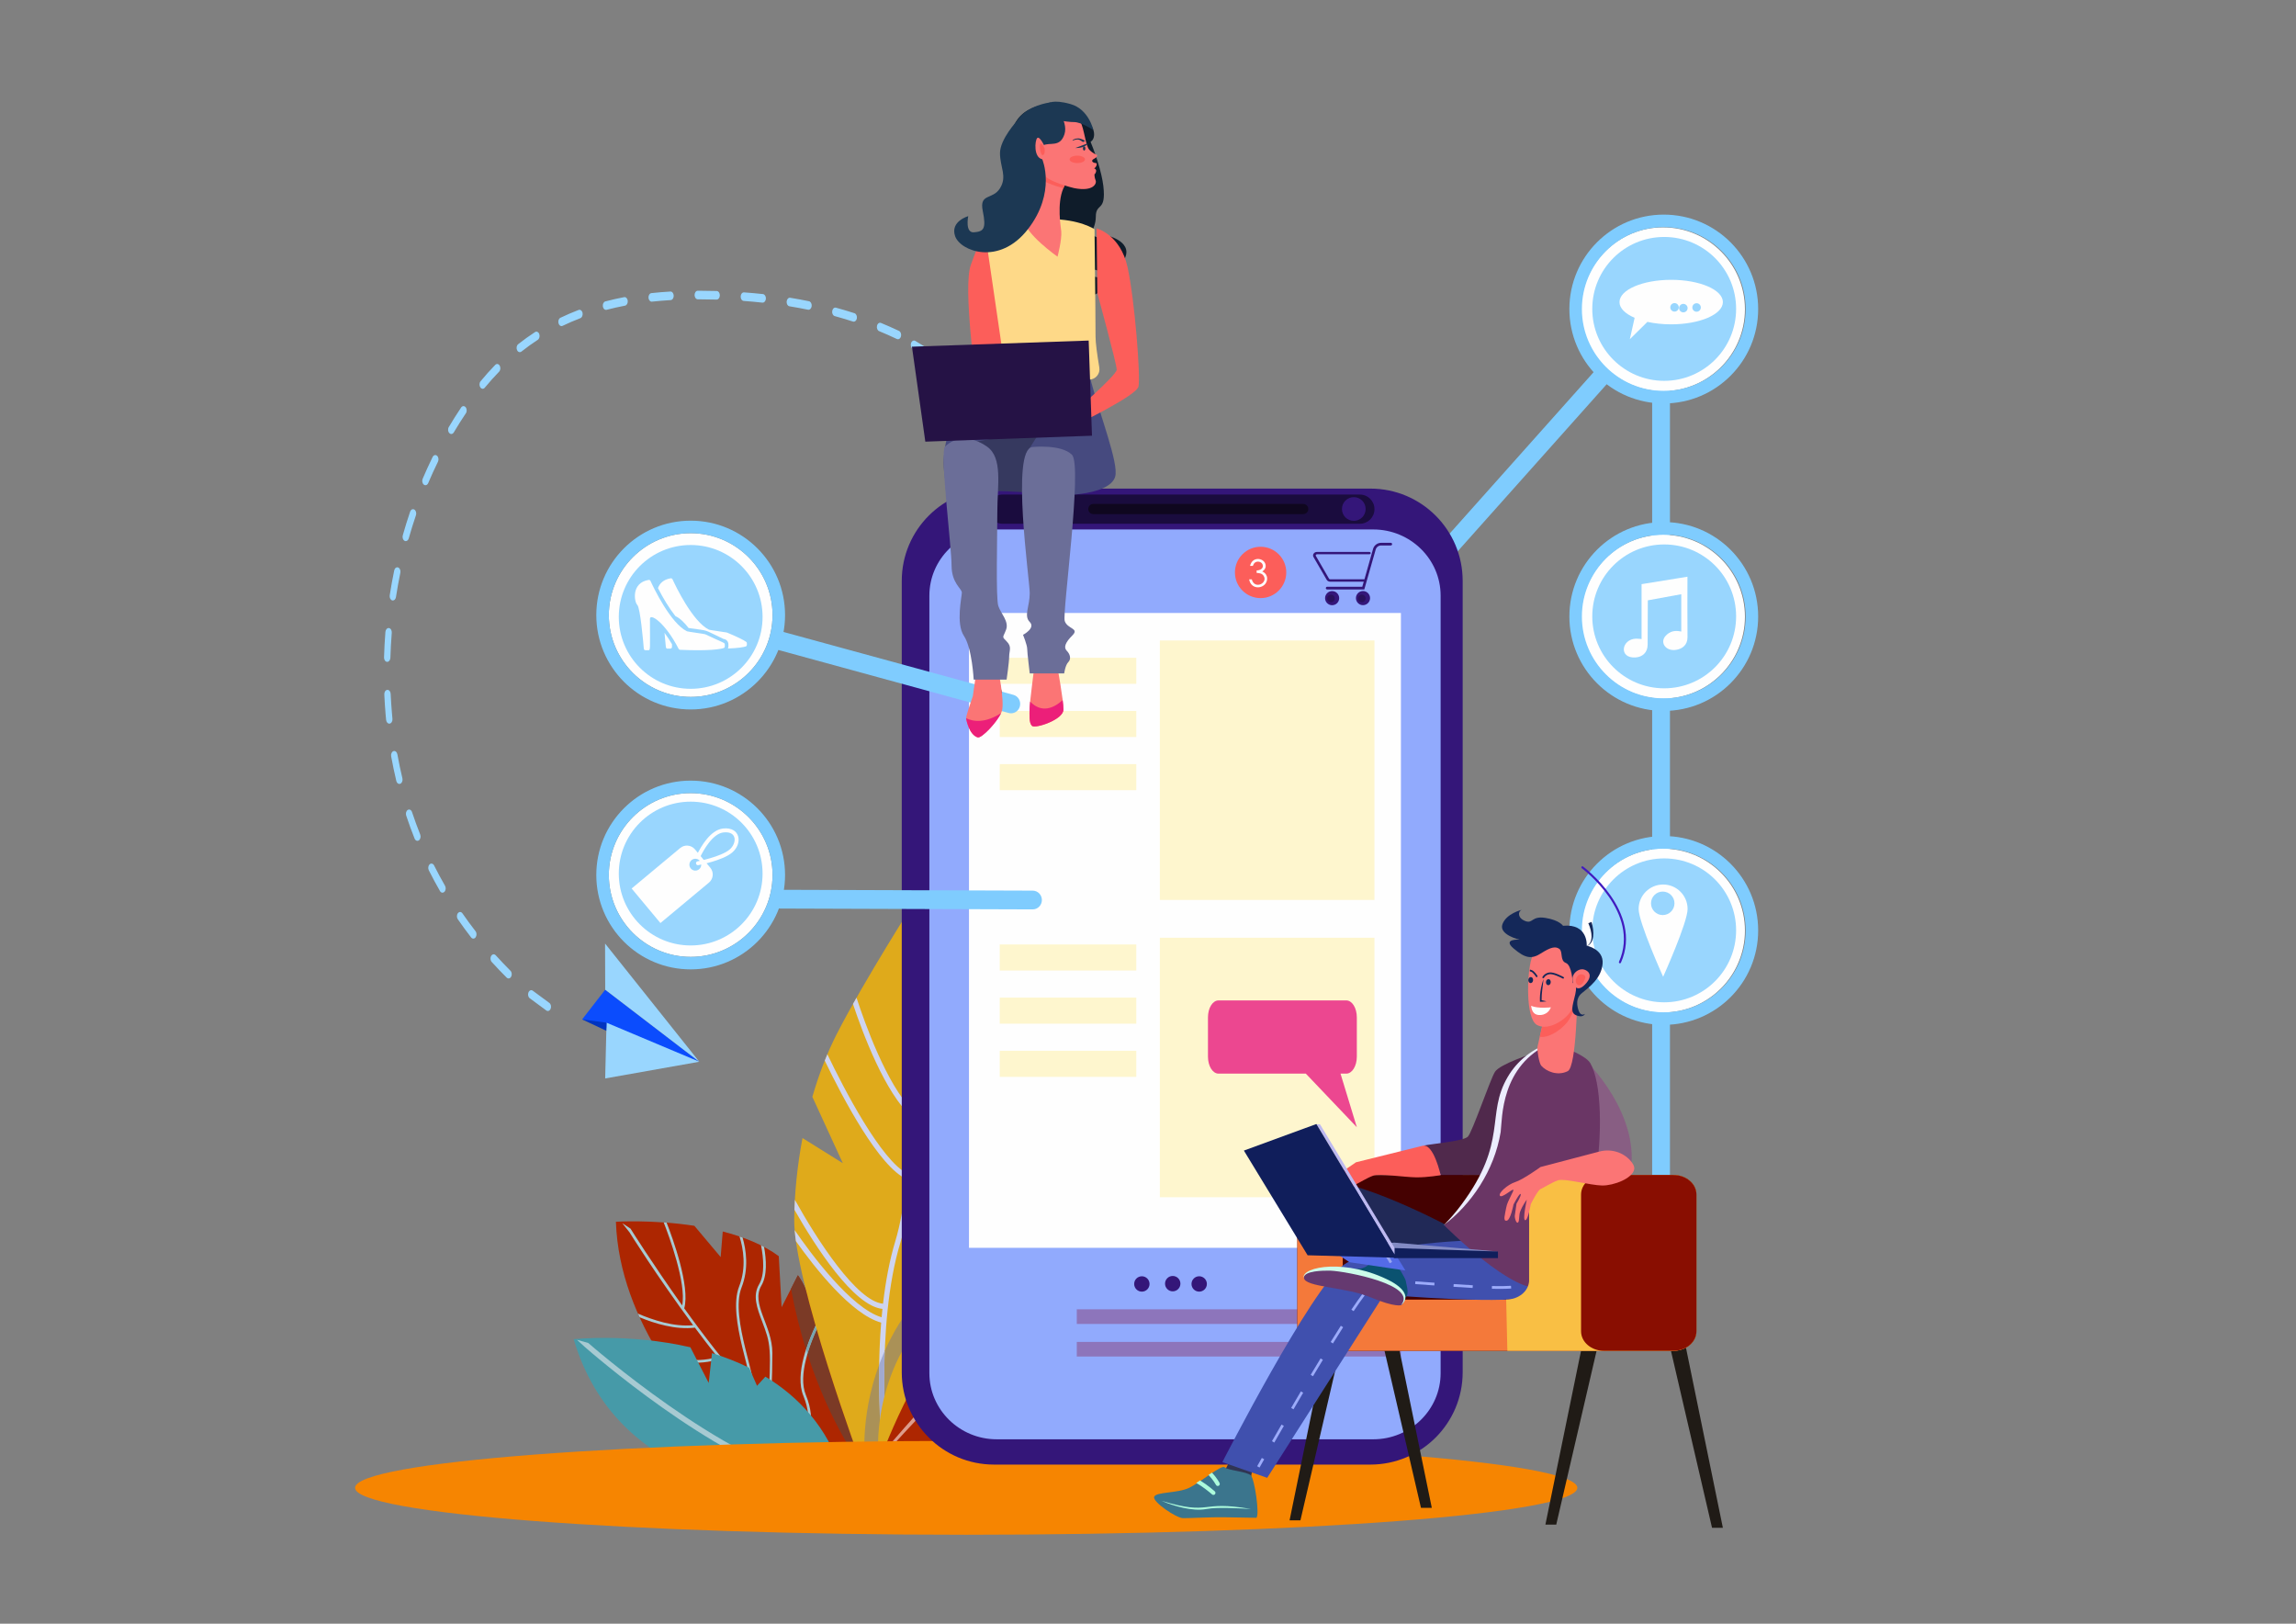 <?xml version="1.0" encoding="UTF-8" standalone="no"?>
<svg
   xmlns:dc="http://purl.org/dc/elements/1.1/"
   xmlns:cc="http://creativecommons.org/ns#"
   xmlns:rdf="http://www.w3.org/1999/02/22-rdf-syntax-ns#"
   xmlns:svg="http://www.w3.org/2000/svg"
   xmlns="http://www.w3.org/2000/svg"
   id="svg4153"
   version="1.1"
   viewBox="0 0 297 210"
   height="210mm"
   width="297mm">
  <rect x="0" y="0" width="297" height="210" fill="#808080" stroke="none"/>
  <defs
     id="defs4147">
    <clipPath
       id="clipPath4021"
       clipPathUnits="userSpaceOnUse">
      <path
         id="path4019"
         d="m 3842.23,2925.42 -28.62,14.41 c 6.37,4.01 12.04,8.93 16.81,14.56 l 11.81,-28.97" />
    </clipPath>
    <clipPath
       id="clipPath132"
       clipPathUnits="userSpaceOnUse">
      <path
         id="path130"
         d="m 9084.86,16496 c 0,0 -147.62,-879.9 -159.11,-1076.5 -11.48,-196.5 95.65,-741.8 95.65,-741.8 l -189.29,-7.1 c 0,0 -163.62,554.3 -125.75,714.6 37.88,160.4 -17.34,862.2 -17.34,862.2 l 65.31,264 z" />
    </clipPath>
    <linearGradient
       id="linearGradient140"
       spreadMethod="pad"
       gradientTransform="matrix(-212.261,-2330.17,2330.17,-212.261,8951.86,16523.6)"
       gradientUnits="userSpaceOnUse"
       y2="0"
       x2="1"
       y1="0"
       x1="0">
      <stop
         id="stop136"
         offset="0"
         style="stop-opacity:1;stop-color:#116363" />
      <stop
         id="stop138"
         offset="1"
         style="stop-opacity:1;stop-color:#2c9d9e" />
    </linearGradient>
    <clipPath
       id="clipPath988"
       clipPathUnits="userSpaceOnUse">
      <path
         id="path986"
         d="m 2631.45,3332.6 c 46.92,0 84.97,-32.3 84.97,-72.2 v -315.8 c 0,-39.9 38.03,-72.2 84.96,-72.2 h 516.66 c 45.11,0 82.01,29.9 84.8,67.6 0.23,439.1 0.15,287.6 0.17,320.4 0,39.9 38.04,72.2 84.97,72.2 h 448.24 c 46.93,0 84.97,-32.3 84.97,-72.2 v -505.3 c 0,-39.9 -38.04,-72.2 -84.97,-72.2 H 2631.45 c -46.93,0 -84.98,32.3 -84.98,72.2 v 505.3 c 0,39.9 38.05,72.2 84.98,72.2 z" />
    </clipPath>
    <linearGradient
       id="linearGradient994"
       spreadMethod="pad"
       gradientTransform="matrix(1572.02,-282.883,282.883,1572.02,2514.97,3146.1)"
       gradientUnits="userSpaceOnUse"
       y2="0"
       x2="1"
       y1="0"
       x1="0">
      <stop
         id="stop990"
         offset="0"
         style="stop-opacity:1;stop-color:#f57939" />
      <stop
         id="stop992"
         offset="1"
         style="stop-opacity:1;stop-color:#fffb4d" />
    </linearGradient>
    <clipPath
       id="clipPath2016"
       clipPathUnits="userSpaceOnUse">
      <path
         id="path2014"
         d="m 15121.6,2282.7 v 0 l 25.5,50 -25.5,-50" />
    </clipPath>
    <clipPath
       id="clipPath2342"
       clipPathUnits="userSpaceOnUse">
      <path
         id="path2340"
         d="m 17075.8,2702.9 c 46.9,0 84.9,-32.3 84.9,-72.2 v -315.8 c 0,-39.9 38.1,-72.2 85,-72.2 h 516.7 c 45.1,0 82,29.8 84.8,67.6 0.2,439.1 0.1,287.6 0.1,320.4 0,39.9 38.1,72.2 85,72.2 h 448.2 c 47,0 85,-32.3 85,-72.2 v -505.3 c 0,-39.9 -38,-72.2 -85,-72.2 h -1304.7 c -47,0 -85,32.3 -85,72.2 v 505.3 c 0,39.9 38,72.2 85,72.2 z" />
    </clipPath>
    <linearGradient
       id="linearGradient2350"
       spreadMethod="pad"
       gradientTransform="matrix(1572.04,-282.886,282.886,1572.04,16959.3,2516.4)"
       gradientUnits="userSpaceOnUse"
       y2="0"
       x2="1"
       y1="0"
       x1="0">
      <stop
         id="stop2346"
         offset="0"
         style="stop-opacity:1;stop-color:#f57939" />
      <stop
         id="stop2348"
         offset="1"
         style="stop-opacity:1;stop-color:#fffb4d" />
    </linearGradient>
    <clipPath
       id="clipPath2516"
       clipPathUnits="userSpaceOnUse">
      <path
         id="path2514"
         d="m 17076.8,2890.4 275.5,-456.7 v -37.3 l -296,494 z" />
    </clipPath>
    <linearGradient
       id="linearGradient2524"
       spreadMethod="pad"
       gradientTransform="matrix(-296.055,0,0,-296.055,17352.3,2643.4)"
       gradientUnits="userSpaceOnUse"
       y2="0"
       x2="1"
       y1="0"
       x1="0">
      <stop
         id="stop2520"
         offset="0"
         style="stop-opacity:1;stop-color:#a9a5de" />
      <stop
         id="stop2522"
         offset="1"
         style="stop-opacity:1;stop-color:#bdb9f2" />
    </linearGradient>
  </defs>
  <g
     style="opacity:0.99"
     transform="translate(0,-87)"
     id="layer1">
    <g
       transform="matrix(0.035,0,0,-0.035,-426.935,333.579)"
       id="g10365">
      <g
         id="g2002"
         transform="scale(1.127)">
        <path
           d="m 16270.8,1839.42 c -16,0 -29.2,13.04 -29.2,29.19 V 5158.54 L 15208.1,3999.97 c -10.6,-12.06 -29.1,-13.13 -41.1,-2.39 -12,10.73 -13.1,29.18 -2.3,41.16 L 16300,5311.65 V 1868.61 c 0,-16.15 -13,-29.19 -29.2,-29.19"
           style="fill:#7fcdff;fill-opacity:1;fill-rule:nonzero;stroke:none"
           id="path2004" />
      </g>
      <path
         d="m 14787.9,1952 -144.3,74.6 c -91.7,146.4 -162.9,318.2 -169.1,503.8 0,0 135.9,8.6 289.9,-14.9 l 97.2,-115.5 7.7,94.4 c 75.4,-19.3 148.9,-48.1 207.1,-91.2 l 10.5,-188.6 60.2,118.1 c 11.4,-15.9 21.1,-33.2 28.9,-51.7 120,-286 208.8,-656 208.8,-656 l -298.4,-77 c 0,0 -184.8,133.9 -351.4,348.3 l 52.9,55.7"
         style="fill:#ad2500;fill-opacity:1;fill-rule:nonzero;stroke:none"
         id="path2006" />
      <path
         d="m 15046.5,1669.4 c 81.6,-17.1 133.4,-4.1 151.6,2.2 -123.9,96.8 -243.8,229.1 -341.7,350.9 -4.4,-1.3 -8.8,-2.6 -13.2,-3.7 -81.3,-21 -153.8,-3.1 -208.8,22.6 -3.1,5.1 -6.2,10.3 -9.2,15.4 56.5,-29.3 135.4,-52.1 224.7,-26.1 -28.6,35.8 -56.3,71.8 -83.4,108.4 -70.6,-8.8 -148.6,15.1 -204.5,38.4 -2.1,4.4 -4.1,8.9 -6,13.4 54.2,-23.4 133.3,-49.7 203.8,-42.8 -137.9,186.9 -234.2,341.8 -235.2,343.5 l -26.6,33.5 30.5,-20.2 c 1.7,-3 80.5,-128.4 191,-283.8 16,83.2 -49.8,259.5 -68.4,306.8 3.5,-0.2 7.1,-0.5 10.8,-0.8 21.8,-55.6 87.8,-235.4 65.1,-316.6 70.1,-98 155.1,-208.7 247.4,-311.5 15.3,44.2 -89.4,277.9 -44.5,392.3 27.4,69.8 15.5,139.8 1.4,184.7 3.8,-1.2 7.6,-2.6 11.3,-3.9 13.5,-46.6 23.4,-115.4 -3.6,-184.3 -45.3,-115.3 68,-355 42.3,-396.6 18.1,-20 36.4,-39.6 55,-58.8 13.3,237.9 10.4,245.4 -21.6,330.1 -18.5,48.7 -35.9,94.7 -10.9,136.8 21.6,36.5 16.4,96.5 7.1,143.8 3.7,-1.9 7.5,-3.8 11.2,-5.8 8.6,-47.6 12.2,-105.6 -10,-142.9 -39.7,-67.1 40.4,-147.8 40.7,-248.3 0.2,-91.1 -6.2,-204.5 -7.3,-223.1 37.9,-38.8 76.7,-75.6 115.9,-108.9 9.3,13 46.4,74.3 6,172.8 -32.9,79.9 17.6,205.4 53.9,278.6 1.6,-4.3 3.2,-8.6 4.8,-13 -35,-72.8 -79.6,-189.3 -49.7,-262 43.2,-105 2.5,-169.3 -7.5,-182.7 47.2,-39.7 94.8,-74.4 142.2,-101.8 l -13.2,-3.5 c -8.4,5 -16.8,10.3 -25.1,15.7 -33.9,-21 -92.5,-29.7 -160,-2.4 -40.9,16.6 -78.6,10.4 -108.1,-1.8 -2.6,2.3 -5.3,4.6 -8.1,7 32,14.3 74,22.4 119.9,3.8 76.7,-31 129.7,-9.8 147.1,-0.6 -18.9,12.5 -37.7,26 -56.5,40.4 -45.5,-19.2 -112.8,-15.1 -162.6,-4.7 -32.1,6.7 -62.6,4.5 -89.3,-1.8 -2.8,2.6 -5.6,5.2 -8.5,7.9 29.4,7.7 63.6,10.9 99.8,3.4"
         style="fill:#a7cbd3;fill-opacity:1;fill-rule:nonzero;stroke:none"
         id="path2008" />
      <g
         id="g2010">
        <g
           id="g2012"
           clip-path="url(#clipPath2016)">
          <path
             d="m 15121.6,2282.7 h 25.5 v 50 h -25.5 z"
             style="fill:#b1c8cd;fill-opacity:1;fill-rule:nonzero;stroke:none"
             id="path2018" />
        </g>
      </g>
      <path
         d="m 15384.8,1625 c 0,0 -115.7,149 -202.4,416.7 9.5,32 21.9,63.3 34.2,90.4 73.2,-251.6 168.2,-507.1 168.2,-507.1 m -207.7,433.4 c -21.2,67.7 -40.5,142.6 -55.5,224.3 l 25.5,50 c 11.4,-15.9 21.1,-33.2 28.9,-51.7 0.1,-0.2 0.2,-0.4 0.2,-0.6 10.8,-43.2 23.1,-88.2 36.1,-133.6 -12.1,-25.9 -25,-56.5 -35.2,-88.4"
         style="fill:#7b3925;fill-opacity:1;fill-rule:nonzero;stroke:none"
         id="path2020" />
      <path
         d="m 15182.4,2041.7 c -1.8,5.5 -3.6,11.1 -5.3,16.7 10.2,31.9 23.1,62.5 35.2,88.4 1.4,-4.8 2.9,-9.8 4.3,-14.7 -12.3,-27.1 -24.7,-58.4 -34.2,-90.4"
         style="fill:#77a6b0;fill-opacity:1;fill-rule:nonzero;stroke:none"
         id="path2022" />
      <g
         id="g2024"
         transform="scale(1.001)">
        <path
           d="m 16282.9,2108.91 c -2.3,-0.6 -10.4,0.19 -23.4,1.09 -58.2,3.9 -216.5,7.69 -422.1,-116.04 -251.9,-151.6 -411.6,-355.33 -411.6,-355.33 0,0 327.4,20.37 600.9,140.91 273.3,120.44 256.2,329.37 256.2,329.37"
           style="fill:#004a58;fill-opacity:1;fill-rule:nonzero;stroke:none"
           id="path2026" />
      </g>
      <path
         d="m 15473.1,1671.5 c 147.6,169.3 389.3,368.6 621.4,424.5 -13.2,-149.3 -52.9,-265.7 -167.2,-360.4 -192.9,-64.3 -385.6,-87.6 -454.7,-94.4 0,9.4 0.1,19.5 0.5,30.3"
         style="fill:#003842;fill-opacity:1;fill-rule:nonzero;stroke:none"
         id="path2028" />
      <path
         d="m 15164.1,2839.7 149,-92.9 -112.6,245.2 c 24,82.9 54.3,161.9 90.6,232.9 100.2,196 293.5,498.6 293.5,498.6 89.9,-104.1 160.2,-209.5 213.8,-314.8 l -96.8,-168 148.5,54.5 c 335.8,-835.6 -302.8,-1628.3 -302.8,-1628.3 l -162.5,-41.9 c 0,0 -254.6,685 -251.4,916.1 1.3,97.1 11.7,198.8 30.7,298.6"
         style="fill:#e0aa1a;fill-opacity:1;fill-rule:nonzero;stroke:none"
         id="path2030" />
      <path
         d="m 15139.7,2458.7 c -2,14.4 -3.6,28.1 -4.7,41 58.6,-85.3 207.7,-288.3 321.5,-322.3 1,10.4 2,20.7 3.1,31 -107.5,10.9 -249.5,233.2 -325.4,366.5 0.4,12.1 1,24.3 1.7,36.6 81.3,-146.5 228.3,-375.1 325.8,-383.9 9.3,80.4 23.8,160.1 45.8,232.5 18,59.5 31.8,138.4 42.2,227.8 -101.4,42.6 -237,300 -303.4,438 3.2,7.9 6.4,15.7 9.7,23.5 61.4,-128.8 199.8,-394.1 296,-441.3 7.1,65.7 12.6,136.4 16.8,208.9 -99.8,89 -182.4,310.7 -218.2,418.3 4.3,7.6 8.7,15.3 13.1,23.1 30.6,-93.9 110.9,-318.9 206.4,-415.9 19.1,362.9 12.3,755.2 12,761.2 l 3.8,14.9 3.5,-14.2 c 0.2,-6.8 22.6,-500 -8.4,-893 152.1,-10.4 280.1,127.6 345.8,215.7 1.6,-9 3.1,-17.8 4.4,-26.7 -16.6,-21.5 -36.5,-45 -59.2,-68.4 -67.2,-69.3 -137.3,-113.7 -206.5,-131.6 -28.9,-7.4 -57.7,-10.3 -86,-8.3 -9,-106.4 -21.5,-204.4 -38.9,-281.9 137.4,-11.2 308.3,84.8 401.4,145.8 -0.7,-8.4 -1.6,-16.8 -2.4,-25.2 -67.8,-43.5 -168.7,-100 -270.5,-126.3 -45.1,-11.6 -90.4,-17.3 -133,-13.3 -3.2,-12.9 -6.5,-25.2 -10,-36.7 -94.6,-311.7 -49.7,-763 -45.3,-804.7 l -19,-5 c -1.3,11.9 -27.7,256 -7,513 -109.7,29.8 -245.2,202.5 -315.1,300.9"
         style="fill:#cfd5f1;fill-opacity:1;fill-rule:nonzero;stroke:none"
         id="path2032" />
      <path
         d="m 15396.4,1628 v 0 l 49.8,12.8 v 0 0 l -49.8,-12.8 m 287.5,246 c 81.8,142.5 179.4,349.5 229.8,591.5 -50.4,-241.8 -147.8,-448.7 -229.5,-591.3 -0.1,0 -0.2,-0.1 -0.3,-0.2 m 229.8,591.6 c 0.1,0.3 0.2,0.6 0.2,0.9 0,-0.3 -0.1,-0.6 -0.2,-0.9 m 0.4,1.5 c 0,0.3 0.1,0.6 0.1,0.9 0,-0.3 -0.1,-0.6 -0.1,-0.9 m 0.3,1.8 c 0,0.1 0.1,0.2 0.1,0.3 0,-0.1 -0.1,-0.2 -0.1,-0.3"
         style="fill:#bcc0d7;fill-opacity:1;fill-rule:nonzero;stroke:none"
         id="path2034" />
      <path
         d="m 15446.2,1640.8 v 0 l 16.6,4.3 9.8,2.5 v 0 l -26.4,-6.8 v 0"
         style="fill:#2d5b79;fill-opacity:1;fill-rule:nonzero;stroke:none"
         id="path2036" />
      <path
         d="m 15472.6,1647.6 v 0 l 8.2,2.2 v 0 l 66.5,17.1 c 0,0 61.7,76.5 136.6,207.1 0.1,0.1 0.2,0.2 0.3,0.2 -72,-125.5 -131.7,-201.2 -136.5,-207.2 l -75.1,-19.4"
         style="fill:#2d516d;fill-opacity:1;fill-rule:nonzero;stroke:none"
         id="path2038" />
      <path
         d="m 15396.4,1628 c -0.2,0.9 -24.5,170.8 51,374.4 -3.5,-192.4 13.3,-348.1 14.4,-357.6 l 1,0.3 -16.6,-4.3 -49.8,-12.8 m 84.4,21.8 c -2.7,25.2 -20.1,200.3 -12.6,403.7 29.4,65.8 69.8,134 125.1,200.1 l 50.8,-47.3 -16.4,86 c 14.6,15.5 30.1,30.9 46.5,46 l 75.4,-97.5 -16.4,147.5 c 54,42.3 116.4,82.1 188.5,118.1 -2.3,-12.5 -4.7,-24.9 -7.2,-37.2 0,-0.1 -0.1,-0.2 -0.1,-0.3 0,-0.3 -0.1,-0.6 -0.2,-0.9 0,-0.3 -0.1,-0.6 -0.1,-0.9 -0.1,-0.2 -0.1,-0.4 -0.2,-0.6 0,-0.3 -0.1,-0.6 -0.2,-0.9 v -0.1 c -50.4,-242 -148,-449 -229.8,-591.5 -74.9,-130.6 -136.6,-207.1 -136.6,-207.1 l -66.5,-17.1"
         style="fill:#aa9157;fill-opacity:1;fill-rule:nonzero;stroke:none"
         id="path2040" />
      <path
         d="m 15461.8,1644.8 c -1.1,9.5 -17.9,165.2 -14.4,357.6 6.2,16.8 13.2,33.9 20.8,51.1 -7.5,-203.4 9.9,-378.5 12.6,-403.7 v 0 l -8.2,-2.2 -9.8,-2.5 -1,-0.3"
         style="fill:#a1a9cf;fill-opacity:1;fill-rule:nonzero;stroke:none"
         id="path2042" />
      <path
         d="m 14749.7,2066.6 67.7,-131.7 12.3,110.2 c 46.2,-14.4 92.4,-32.1 137.2,-54.2 l 29.1,-66.7 30.9,33.9 c 122.4,-74.2 227.9,-185.7 282.5,-352.6 l -251.2,-64.8 c 0,0 -578.9,10 -739.8,555.7 0,0 204.5,22.6 431.3,-29.8"
         style="fill:#469aa8;fill-opacity:1;fill-rule:nonzero;stroke:none"
         id="path2044" />
      <path
         d="m 15212.7,1580.6 -42,-10.9 c -336.7,83.6 -791.5,480.8 -811.4,498.3 l -28.6,26.2 41.5,-11.7 c 5,-4.4 506.5,-442.4 840.5,-501.9"
         style="fill:#a7cbd3;fill-opacity:1;fill-rule:nonzero;stroke:none"
         id="path2046" />
      <path
         d="m 15615.2,2175 43.5,-40.5 -14.1,73.7 c 12.5,13.3 25.8,26.4 39.9,39.4 l 64.5,-83.5 -13.9,126.4 c 73.1,57.2 164.4,109.3 278.1,151.5 0,0 62.8,-347.5 -49.2,-536.5 -112,-189.1 -354.3,-224.1 -354.3,-224.1 l -163.3,-42.1 c 0,0 -41.2,284.8 168.8,535.7"
         style="fill:#e0aa1a;fill-opacity:1;fill-rule:nonzero;stroke:none"
         id="path2048" />
      <path
         d="m 15591.5,1676.7 -24.7,-6.3 c 296.1,340.1 425.3,743 426.6,747.1 l 16.1,16.1 -2.2,-20.4 c -1.2,-4.1 -127.3,-397.4 -415.8,-736.5"
         style="fill:#f3dda3;fill-opacity:1;fill-rule:nonzero;stroke:none"
         id="path2050" />
      <g
         id="g2052"
         transform="scale(1.001)">
        <path
           d="m 15432.2,1641.23 c 0,0 134,379.18 316.4,542.18 182.4,162.91 551.4,159.01 551.4,159.01 0,0 -34.3,-77.65 -92.9,-180.79 l -137.1,-19.59 96.3,-49.47 c -96.3,-156.61 -236.4,-341.3 -393.1,-409.76 -292.1,-127.62 -341,-41.58 -341,-41.58"
           style="fill:#ad2500;fill-opacity:1;fill-rule:nonzero;stroke:none"
           id="path2054" />
      </g>
      <path
         d="m 15441.3,1642.2 c 0,0.1 1.7,4.9 7.2,19.6 47,56 199.8,235.1 346.3,378.5 4.4,43.1 -27.8,93.3 -55.1,127.3 4,3.9 8.1,7.8 12.2,11.6 25.7,-31.9 56.1,-78.3 59.6,-122.7 6.8,6.6 56.6,51.2 74.8,65.4 6,43.9 -26.7,85.8 -56.5,114 5.1,3 10.2,5.8 15.4,8.6 28.1,-27.5 57.4,-66.4 58.4,-109.5 17.8,13.3 35.9,25.7 53.8,37.3 26.6,39.1 17.3,86.7 4.6,120.1 5.4,1.7 10.8,3.3 16.2,4.9 11.2,-29.7 19.7,-69.9 6.3,-108 16.1,9.8 32,18.9 47.7,27.4 29.6,55.5 31.3,86 28.5,101 5.5,1.1 11,2.2 16.4,3.2 3.2,-16.9 1.3,-45.4 -19.8,-90.9 112.6,58 203.7,89.5 205.2,89.9 l 34.7,9.8 -33.3,-29.2 c -2.3,-0.7 -216.2,-63.6 -392.8,-212.3 76.7,10.6 167.9,-40.7 220.6,-70.3 8.8,-4.9 18.2,-10.2 25.6,-14 -3.1,-4.6 -6.3,-9.2 -9.5,-13.8 -6.5,3.4 -14.4,7.8 -24.2,13.3 -58.6,33 -167,93.8 -241.3,59.5 -8.9,-8.3 -52.9,-51.2 -63.4,-61.7 75.7,7.6 204.8,-54.7 270.2,-89.5 -3.5,-4.4 -7.1,-8.8 -10.6,-13.2 -86.4,45.7 -230.9,109.7 -283.1,78.9 -157.4,-160.8 -314.1,-335.2 -314.1,-335.2"
         style="fill:#de9c8c;fill-opacity:1;fill-rule:nonzero;stroke:none"
         id="path2056" />
      <path
         d="m 14750.8,3509.2 c -166.8,0 -302.5,135.7 -302.5,302.6 0,166.8 135.7,302.5 302.5,302.5 166.8,0 302.6,-135.7 302.6,-302.5 0,-166.9 -135.8,-302.6 -302.6,-302.6"
         style="fill:#ffffff;fill-opacity:1;fill-rule:nonzero;stroke:none"
         id="path2058" />
      <g
         id="g2060"
         transform="scale(1.144)">
        <path
           d="m 16035.4,4894.9 c -145.8,0 -264.4,118.64 -264.4,264.46 0,145.83 118.6,264.56 264.4,264.56 146,0 264.6,-118.73 264.6,-264.56 0,-145.82 -118.6,-264.46 -264.6,-264.46"
           style="fill:#ffffff;fill-opacity:1;fill-rule:nonzero;stroke:none"
           id="path2062" />
      </g>
      <path
         d="m 15792.1,5612.4 c -2.2,0 -4.4,0.8 -6.4,2.5 -9.6,8.4 -19.6,16.8 -29.7,24.9 -5.6,4.5 -7.4,14.2 -4,21.7 3.4,7.5 10.6,10 16.2,5.4 10.2,-8.2 20.5,-16.8 30.3,-25.3 5.5,-4.8 7.1,-14.6 3.6,-21.9 -2.3,-4.7 -6.1,-7.3 -10,-7.3"
         style="fill:#99d7ff;fill-opacity:1;fill-rule:nonzero;stroke:none"
         id="path2064" />
      <path
         d="m 14846.7,5938.1 h -0.2 c -22.6,0.6 -44.7,1 -65.7,1 h -3.8 c -6.5,0 -11.8,7.1 -11.8,15.8 0,8.8 5.3,15.9 11.8,15.9 h 3.8 c 21.1,0 43.4,-0.4 66.2,-1 6.5,-0.2 11.7,-7.5 11.5,-16.2 -0.1,-8.7 -5.4,-15.5 -11.8,-15.5 z m -240,-7.7 c -6.1,0 -11.3,6.3 -11.8,14.6 -0.5,8.7 4.3,16.3 10.8,17 22.6,2.5 46.2,4.4 70.1,5.8 6.3,0.5 12,-6.4 12.3,-15.1 0.3,-8.8 -4.8,-16.2 -11.3,-16.5 -23.6,-1.4 -46.9,-3.4 -69.2,-5.7 z m 410.3,-3.6 h -1 c -22.7,2.5 -46,4.6 -69.3,6.3 -6.5,0.5 -11.5,7.9 -11.1,16.7 0.3,8.7 5.8,15.2 12.4,14.9 23.5,-1.7 47,-3.8 69.9,-6.3 6.5,-0.7 11.4,-8.3 10.9,-17 -0.5,-8.3 -5.7,-14.6 -11.8,-14.6 z m 169.3,-26.3 -1.8,0.2 c -22.6,4.6 -45.7,8.9 -68.7,12.6 -6.5,1.1 -11.1,9 -10.3,17.7 0.8,8.7 6.7,14.8 13.1,13.8 23.3,-3.8 46.7,-8.1 69.5,-12.8 6.4,-1.3 10.9,-9.4 9.9,-18.1 -0.9,-7.8 -5.9,-13.4 -11.7,-13.4 z m -748.6,-0.5 c -5.5,0 -10.4,5.3 -11.5,12.9 -1.3,8.5 2.9,16.9 9.3,18.5 22.5,5.9 45.8,11.2 69.4,15.7 6.4,1.2 12.4,-4.8 13.3,-13.4 0.9,-8.7 -3.5,-16.7 -10,-18 -23.2,-4.4 -46.1,-9.6 -68.2,-15.4 z m 915.8,-43.6 c -0.9,0 -1.8,0.1 -2.8,0.5 -22,7.1 -44.7,13.9 -67.6,20.2 -6.4,1.8 -10.5,10.1 -9.2,18.7 1.3,8.6 7.5,14.1 13.9,12.3 23.2,-6.3 46.2,-13.2 68.5,-20.4 6.3,-2.1 10.2,-10.7 8.7,-19.2 -1.3,-7.2 -6.2,-12.1 -11.5,-12.1 z m -1080.1,-16.3 c -4.8,0 -9.3,4.1 -11.1,10.5 -2.2,8.3 1,17.3 7.1,20.3 21.7,10.4 44.3,20.1 67.2,28.9 6.2,2.4 12.8,-2.5 14.6,-10.9 1.7,-8.4 -1.9,-17.2 -8.2,-19.6 -22.3,-8.5 -44.4,-18 -65.6,-28.2 -1.3,-0.7 -2.6,-1 -4,-1 z m 1243.5,-48.6 c -1.3,0 -2.7,0.3 -4,0.9 -21.4,10.2 -43.5,20 -65.7,29.1 -6.2,2.5 -9.7,11.4 -7.8,19.7 1.9,8.4 8.5,13.1 14.7,10.6 22.5,-9.3 44.9,-19.2 66.7,-29.5 6.2,-3 9.4,-12 7.2,-20.3 -1.7,-6.5 -6.3,-10.5 -11.1,-10.5 z m -1397.7,-47.7 c -4.1,0 -8,2.7 -10.2,7.8 -3.3,7.5 -1.4,17.2 4.2,21.6 20,15.9 41,30.9 62.3,44.8 5.8,3.8 12.9,0.5 15.7,-7.3 2.9,-7.9 0.4,-17.4 -5.4,-21.2 -20.8,-13.5 -41.1,-28.2 -60.6,-43.6 -1.9,-1.4 -4,-2.1 -6,-2.1 z m 1520.2,-28.2 c -1.8,0 -3.6,0.5 -5.3,1.6 -20.3,13.6 -41.4,26.8 -62.7,39.2 -5.9,3.5 -8.7,12.8 -6.1,20.8 2.6,8 9.6,11.7 15.6,8.2 21.6,-12.6 43,-26 63.7,-39.8 5.8,-3.9 8.2,-13.4 5.3,-21.2 -2,-5.6 -6.2,-8.8 -10.5,-8.8 z m -1657.3,-107.1 c -3.2,0 -6.4,1.8 -8.7,5.2 -4.4,6.5 -4,16.5 0.8,22.4 17.4,21.2 35.7,41.7 54.3,60.7 5.2,5.4 12.6,4 16.5,-2.9 4,-7 3,-16.9 -2.2,-22.2 -18.1,-18.6 -35.8,-38.4 -52.8,-59 -2.2,-2.8 -5,-4.2 -7.9,-4.2 z M 13866,5441.3 c -2.6,0 -5.2,1.2 -7.3,3.5 -5.1,5.4 -6,15.4 -1.9,22.2 14.6,24.6 29.9,48.9 45.6,72.2 4.4,6.5 11.8,6.9 16.7,1.1 4.8,-5.9 5.2,-15.9 0.8,-22.4 -15.3,-22.8 -30.4,-46.5 -44.6,-70.6 -2.4,-3.9 -5.8,-6 -9.3,-6 z m -95.5,-189.2 c -2,0 -4,0.7 -5.8,2.1 -5.7,4.3 -7.7,14 -4.5,21.6 11.6,27.2 24,54.4 36.9,80.7 3.6,7.3 10.9,9.3 16.3,4.5 5.5,-4.8 7,-14.6 3.4,-22 -12.6,-25.7 -24.7,-52.2 -36,-78.9 -2.2,-5.1 -6.2,-8 -10.3,-8 z m -72.7,-206.6 c -1.4,0 -2.8,0.3 -4.2,1 -6.1,3.1 -9.2,12.3 -6.8,20.5 8.2,29.2 17.4,58.6 27.1,87.2 2.7,8 9.7,11.5 15.6,7.9 6,-3.6 8.6,-13 5.9,-21 -9.5,-28 -18.5,-56.8 -26.6,-85.4 -1.8,-6.3 -6.3,-10.2 -11,-10.2 z m -47.7,-219.4 -2.4,0.4 c -6.4,1.7 -10.5,10.1 -9.2,18.7 4.7,30.6 10.3,61.5 16.6,91.9 1.7,8.5 8.2,13.4 14.5,11.1 6.3,-2.4 10,-11.1 8.2,-19.5 -6.1,-29.8 -11.6,-60 -16.2,-89.9 -1.1,-7.5 -6.1,-12.7 -11.5,-12.7 z m -20.8,-226.7 h -0.5 c -6.5,0.3 -11.6,7.7 -11.3,16.4 0.9,31.3 2.6,63.1 5.1,94.4 0.7,8.7 6.6,15 13.1,14.1 6.4,-1 11.1,-8.8 10.4,-17.5 -2.5,-30.6 -4.2,-61.7 -5.1,-92.2 -0.2,-8.5 -5.4,-15.2 -11.7,-15.2 z m 7.6,-228.3 c -5.9,0 -10.9,5.8 -11.7,13.8 -0.7,7.2 -1.4,14.3 -2,21.6 -2,24 -3.6,48.5 -4.7,72.6 -0.4,8.8 4.5,16.3 11.1,16.8 6.4,0.5 12.1,-6.1 12.4,-14.8 1.1,-23.7 2.7,-47.5 4.7,-71 0.6,-7.1 1.2,-14.1 1.9,-21.1 0.9,-8.7 -3.7,-16.6 -10.2,-17.8 z m 37.3,-222.9 c -5,0 -9.6,4.3 -11.3,11 -7.1,30 -13.6,60.6 -19.1,91.2 -1.5,8.6 2.4,17.1 8.7,19.2 6.4,2 12.7,-3.2 14.3,-11.7 5.3,-29.8 11.6,-59.8 18.6,-89 2,-8.3 -1.4,-17.2 -7.6,-19.9 -1.2,-0.5 -2.4,-0.8 -3.6,-0.8 z m 66.6,-210.2 c -4.2,0 -8.3,3 -10.4,8.4 -11.1,27.7 -21.5,56.4 -31,85 -2.7,8 0,17.4 5.9,20.9 6,3.6 13,0 15.6,-8 9.3,-27.9 19.5,-55.9 30.3,-83 3.1,-7.7 0.9,-17.3 -4.8,-21.4 -1.8,-1.3 -3.7,-1.9 -5.6,-1.9 z m 92.7,-191.6 c -3.5,0 -7,2.1 -9.3,6.2 -14.4,25 -28.3,50.8 -41.3,76.7 -3.6,7.2 -2.1,17.1 3.3,22 5.4,4.8 12.7,2.9 16.3,-4.3 12.7,-25.3 26.3,-50.5 40.4,-75 4,-7 3,-16.9 -2.1,-22.2 -2.2,-2.3 -4.7,-3.4 -7.3,-3.4 z m 114,-169.7 c -2.9,0 -5.9,1.5 -8.2,4.4 -16.9,21.9 -33.5,44.6 -49.3,67.4 -4.4,6.4 -4.2,16.4 0.6,22.4 4.8,5.9 12.3,5.6 16.7,-0.9 15.5,-22.3 31.7,-44.6 48.4,-66 4.7,-6.1 4.8,-16.1 0.3,-22.4 -2.3,-3.3 -5.4,-4.9 -8.5,-4.9 z m 130.2,-147.2 c -2.4,0 -4.9,1 -7,3.1 -19,18.9 -37.6,38.4 -55.4,58 -5.1,5.6 -5.8,15.6 -1.7,22.3 4.2,6.8 11.6,7.7 16.7,2.2 17.5,-19.3 35.8,-38.5 54.4,-57.1 5.3,-5.2 6.4,-15.1 2.5,-22.1 -2.3,-4.2 -5.9,-6.4 -9.5,-6.4 z m 145.2,-120.3 c -1.9,0 -3.8,0.6 -5.6,1.9 -25.4,18.4 -46.1,33.7 -61.5,45.4 -5.7,4.3 -7.7,14 -4.5,21.6 3.3,7.6 10.5,10.3 16.1,6 15.3,-11.6 35.9,-26.8 61.1,-45.1 5.7,-4.1 7.9,-13.7 4.8,-21.4 -2.2,-5.3 -6.2,-8.4 -10.4,-8.4"
         style="fill:#99d7ff;fill-opacity:1;fill-rule:nonzero;stroke:none"
         id="path2066" />
      <g
         id="g2068"
         transform="scale(1.106)">
        <path
           d="m 16300,1398.96 c 0,-86.59 -914.3,-156.82 -2042.2,-156.82 -1127.9,0 -2042.2,70.23 -2042.2,156.82 0,86.6 914.3,156.83 2042.2,156.83 1127.9,0 2042.2,-70.23 2042.2,-156.83"
           style="fill:#f78500;fill-opacity:1;fill-rule:nonzero;stroke:none"
           id="path2070" />
      </g>
      <g
         id="g2072"
         transform="scale(1.144)">
        <path
           d="m 16035.4,2887.91 c -145.8,0 -264.4,118.64 -264.4,264.47 0,145.91 118.6,264.55 264.4,264.55 146,0 264.6,-118.64 264.6,-264.55 0,-145.83 -118.6,-264.47 -264.6,-264.47"
           style="fill:#ffffff;fill-opacity:1;fill-rule:nonzero;stroke:none"
           id="path2074" />
      </g>
      <g
         id="g2076"
         transform="scale(1.142)">
        <path
           d="m 16300,3158.63 c 0,-128.51 -104.2,-232.76 -232.8,-232.76 -128.5,0 -232.7,104.25 -232.7,232.76 0,128.6 104.2,232.84 232.7,232.84 128.6,0 232.8,-104.24 232.8,-232.84"
           style="fill:#99d7ff;fill-opacity:1;fill-rule:nonzero;stroke:none"
           id="path2078" />
      </g>
      <g
         id="g2080"
         transform="scale(1.131)">
        <path
           d="m 16218.7,3239.34 c -21.1,0 -38.3,17.16 -38.3,38.38 0,21.22 17.2,38.38 38.3,38.38 21.3,0 38.4,-17.16 38.4,-38.38 0,-21.22 -17.1,-38.38 -38.4,-38.38 z m 1.4,99.84 c -44.3,0 -80.1,-35.82 -80.1,-80.03 0,-44.21 80.1,-221.42 80.1,-221.42 0,0 79.9,177.21 79.9,221.42 0,44.21 -35.8,80.03 -79.9,80.03"
           style="fill:#ffffff;fill-opacity:1;fill-rule:nonzero;stroke:none"
           id="path2082" />
      </g>
      <path
         d="m 14750.8,4469.8 c -166.8,0 -302.5,135.7 -302.5,302.5 0,166.8 135.7,302.6 302.5,302.6 166.8,0 302.6,-135.8 302.6,-302.6 0,-166.8 -135.8,-302.5 -302.6,-302.5"
         style="fill:#ffffff;fill-opacity:1;fill-rule:nonzero;stroke:none"
         id="path2084" />
      <path
         d="m 15016.5,4765.5 c 0,-146.7 -119,-265.7 -265.7,-265.7 -146.7,0 -265.7,119 -265.7,265.7 0,146.8 119,265.7 265.7,265.7 146.7,0 265.7,-118.9 265.7,-265.7"
         style="fill:#99d7ff;fill-opacity:1;fill-rule:nonzero;stroke:none"
         id="path2086" />
      <path
         d="m 14602.2,4898.6 c 11.7,-25.4 74.1,-156.4 134.9,-186.3 2.5,-1.3 64.7,-9.6 67.3,-10.9 68,-32.3 72.4,-31.1 72.4,-37 0,-4.9 2.1,-12.2 -4.5,-14.2 -11.9,-3.6 -51.1,-11.2 -160.6,-6.3 -2.2,0.1 -4.3,1.4 -5.3,3.4 -50.6,98.4 -106.1,132.8 -106.1,110.9 0,-113.1 2.6,-115.9 -6.4,-115.9 -4.5,0.7 -15.6,-2.7 -16.3,5.8 -2.4,28.3 -13.2,150.7 -24,161.5 -11.9,11.9 -22.8,82.1 41.8,92.6 2.8,0.5 5.6,-1 6.8,-3.6"
         style="fill:#ffffff;fill-opacity:1;fill-rule:nonzero;stroke:none"
         id="path2088" />
      <path
         d="m 14654.1,4706.6 c 5.7,-54.7 3.1,-58.4 11.2,-58.4 4.3,0.8 16.4,-2.8 16.4,6.4 v 10 c -8.4,14.4 -17.8,28.9 -27.6,42"
         style="fill:#ffffff;fill-opacity:1;fill-rule:nonzero;stroke:none"
         id="path2090" />
      <path
         d="m 14884.1,4707.9 c -67.2,10.3 -63.9,9.5 -65.5,10.3 -60.9,29.9 -123.3,160.9 -134.9,186.3 -1.2,2.6 -4,4.1 -6.8,3.7 -27.2,-4.5 -41,-19.5 -47,-36.2 18.6,-36.5 41.4,-74.6 64.5,-103.6 16.9,-7.5 33.9,-24.8 48.7,-43.9 82.7,-12.5 46.6,-1.7 129.1,-40.5 10.1,-0.9 18,-9.3 18,-19.6 -0.3,-6.5 0.8,-10 -1.6,-15.7 39.5,1.4 57.7,5.2 65.2,7.4 6.6,2 4.6,9.8 4.5,14.2 0,6.8 -72.5,37.3 -74.2,37.6"
         style="fill:#ffffff;fill-opacity:1;fill-rule:nonzero;stroke:none"
         id="path2092" />
      <g
         id="g2094"
         transform="scale(1.142)">
        <path
           d="m 16300,5169.6 c 0,-128.51 -104.2,-232.76 -232.8,-232.76 -128.5,0 -232.7,104.25 -232.7,232.76 0,128.6 104.2,232.75 232.7,232.75 128.6,0 232.8,-104.15 232.8,-232.75"
           style="fill:#99d7ff;fill-opacity:1;fill-rule:nonzero;stroke:none"
           id="path2096" />
      </g>
      <path
         d="m 15016.5,3817.1 c 0,-146.7 -119,-265.7 -265.7,-265.7 -146.7,0 -265.7,119 -265.7,265.7 0,146.8 119,265.7 265.7,265.7 146.7,0 265.7,-118.9 265.7,-265.7"
         style="fill:#99d7ff;fill-opacity:1;fill-rule:nonzero;stroke:none"
         id="path2098" />
      <path
         d="m 14751.2,3835.9 c -7.8,9.3 -6.5,23.1 2.8,30.8 9.3,7.8 23.1,6.5 30.8,-2.8 7.7,-9.3 6.5,-23.1 -2.8,-30.8 -9.3,-7.8 -23.1,-6.5 -30.8,2.8 z m 72.2,2.6 -56.6,67.9 c -13.8,16.5 -38.3,18.8 -54.8,5 l -179.4,-149.5 106.4,-127.7 179.4,149.5 c 16.5,13.8 18.7,38.3 5,54.8"
         style="fill:#ffffff;fill-opacity:1;fill-rule:nonzero;stroke:none"
         id="path2100" />
      <path
         d="m 14776.4,3862.4 c 0.9,0.2 86,16.6 117.8,43.1 27.5,22.9 29.5,69.1 -21.9,63.6 -40.2,-4.3 -73.8,-65.1 -86.4,-91 -4.2,-8.7 -17.3,-2.3 -13.1,6.4 16.9,34.9 52.2,94.2 98,99.1 64.2,6.8 73.1,-55.7 32.8,-89.3 -34.7,-28.9 -120.8,-45.5 -124.5,-46.2 -9.5,-1.8 -12.2,12.5 -2.7,14.3"
         style="fill:#ffffff;fill-opacity:1;fill-rule:nonzero;stroke:none"
         id="path2102" />
      <g
         id="g2104"
         transform="scale(1.144)">
        <path
           d="m 16035.4,3901.89 c -145.8,0 -264.4,118.64 -264.4,264.47 0,145.83 118.6,264.56 264.4,264.56 146,0 264.6,-118.73 264.6,-264.56 0,-145.83 -118.6,-264.47 -264.6,-264.47"
           style="fill:#ffffff;fill-opacity:1;fill-rule:nonzero;stroke:none"
           id="path2106" />
      </g>
      <g
         id="g2108"
         transform="scale(1.142)">
        <path
           d="m 16300,4174.62 c 0,-128.51 -104.2,-232.75 -232.8,-232.75 -128.5,0 -232.7,104.24 -232.7,232.75 0,128.6 104.2,232.76 232.7,232.76 128.6,0 232.8,-104.16 232.8,-232.76"
           style="fill:#99d7ff;fill-opacity:1;fill-rule:nonzero;stroke:none"
           id="path2110" />
      </g>
      <g
         id="g2112"
         transform="scale(1.08)">
        <path
           d="m 15984.2,4851.5 h -1287.9 c -174.5,0 -315.8,-141.36 -315.8,-315.78 V 1827.99 c 0,-174.41 141.3,-315.86 315.8,-315.86 h 1287.9 c 174.4,0 315.8,141.45 315.8,315.86 v 2707.73 c 0,174.42 -141.4,315.78 -315.8,315.78"
           style="fill:#331579;fill-opacity:1;fill-rule:nonzero;stroke:none"
           id="path2114" />
      </g>
      <g
         id="g2116"
         transform="scale(1.075)">
        <path
           d="m 14773.8,1606.09 c -127.6,0 -231.5,102 -231.5,227.36 v 2672.78 c 0,125.36 103.9,227.36 231.5,227.36 h 1294.7 c 127.6,0 231.5,-102 231.5,-227.36 V 1833.45 c 0,-125.36 -103.9,-227.36 -231.5,-227.36 h -1294.7"
           style="fill:#91aafe;fill-opacity:1;fill-rule:nonzero;stroke:none"
           id="path2118" />
      </g>
      <g
         id="g2120"
         transform="scale(1.06)">
        <path
           d="m 16249.2,4820.51 h -1246.1 c -28.2,0 -50.9,22.74 -50.9,50.85 0,28.11 22.7,50.85 50.9,50.85 h 1246.1 c 28.1,0 50.8,-22.74 50.8,-50.85 0,-28.11 -22.7,-50.85 -50.8,-50.85"
           style="fill:#190b3d;fill-opacity:1;fill-rule:nonzero;stroke:none"
           id="path2122" />
      </g>
      <g
         id="g2124"
         transform="scale(1.058)">
        <path
           d="m 16300,4881.15 c 0,-22.88 -18.5,-41.41 -41.4,-41.41 -22.9,0 -41.4,18.53 -41.4,41.41 0,22.88 18.5,41.41 41.4,41.41 22.9,0 41.4,-18.53 41.4,-41.41"
           style="fill:#331579;fill-opacity:1;fill-rule:nonzero;stroke:none"
           id="path2126" />
      </g>
      <g
         id="g2128"
         transform="scale(1.045)">
        <path
           d="m 16282,4923.72 h -742.3 c -9.9,0 -17.9,8.14 -17.9,18 0,9.96 8,18 17.9,18 h 742.3 c 10,0 18,-8.04 18,-18 0,-9.86 -8,-18 -18,-18"
           style="fill:#0e061e;fill-opacity:1;fill-rule:nonzero;stroke:none"
           id="path2130" />
      </g>
      <g
         id="g2132"
         transform="scale(1.066)">
        <path
           d="M 16300,2283.37 H 14802.4 V 4484.06 H 16300 V 2283.37"
           style="fill:#ffffff;fill-opacity:1;fill-rule:nonzero;stroke:none"
           id="path2134" />
      </g>
      <g
         id="g2136"
         transform="scale(1.06)">
        <path
           d="m 16300,3509.03 h -748.3 v 904.57 h 748.3 v -904.57"
           style="fill:#fff7cf;fill-opacity:1;fill-rule:nonzero;stroke:none"
           id="path2138" />
      </g>
      <g
         id="g2140"
         transform="scale(1.06)">
        <path
           d="m 16300,2472.66 h -748.3 v 904.67 h 748.3 v -904.67"
           style="fill:#fff7cf;fill-opacity:1;fill-rule:nonzero;stroke:none"
           id="path2142" />
      </g>
      <g
         id="g2144"
         transform="scale(1.006)">
        <path
           d="m 16300,4491.26 h -501.7 v 95.66 h 501.7 v -95.66"
           style="fill:#fff7cf;fill-opacity:1;fill-rule:nonzero;stroke:none"
           id="path2146" />
      </g>
      <g
         id="g2148"
         transform="scale(1.006)">
        <path
           d="m 16300,4295.96 h -501.7 v 95.66 h 501.7 v -95.66"
           style="fill:#fff7cf;fill-opacity:1;fill-rule:nonzero;stroke:none"
           id="path2150" />
      </g>
      <g
         id="g2152"
         transform="scale(1.006)">
        <path
           d="m 16300,4100.65 h -501.7 v 95.67 h 501.7 v -95.67"
           style="fill:#fff7cf;fill-opacity:1;fill-rule:nonzero;stroke:none"
           id="path2154" />
      </g>
      <g
         id="g2156"
         transform="scale(1.006)">
        <path
           d="m 16300,3438.18 h -501.7 v 95.76 h 501.7 v -95.76"
           style="fill:#fff7cf;fill-opacity:1;fill-rule:nonzero;stroke:none"
           id="path2158" />
      </g>
      <g
         id="g2160"
         transform="scale(1.006)">
        <path
           d="m 16300,3242.88 h -501.7 v 95.76 h 501.7 v -95.76"
           style="fill:#fff7cf;fill-opacity:1;fill-rule:nonzero;stroke:none"
           id="path2162" />
      </g>
      <g
         id="g2164"
         transform="scale(1.006)">
        <path
           d="m 16300,3047.57 h -501.7 v 95.77 h 501.7 v -95.77"
           style="fill:#fff7cf;fill-opacity:1;fill-rule:nonzero;stroke:none"
           id="path2166" />
      </g>
      <g
         id="g2168"
         transform="scale(1.009)">
        <path
           d="m 16300,2280.04 c 0,-15.56 -12.7,-28.14 -28.1,-28.14 -15.6,0 -28.2,12.58 -28.2,28.14 0,15.56 12.6,28.15 28.2,28.15 15.4,0 28.1,-12.59 28.1,-28.15"
           style="fill:#331579;fill-opacity:1;fill-rule:nonzero;stroke:none"
           id="path2170" />
      </g>
      <g
         id="g2172"
         transform="scale(1.016)">
        <path
           d="m 16300,2265.46 c 0,-15.46 -12.6,-27.97 -28,-27.97 -15.4,0 -27.9,12.51 -27.9,27.97 0,15.45 12.5,27.96 27.9,27.96 15.4,0 28,-12.51 28,-27.96"
           style="fill:#331579;fill-opacity:1;fill-rule:nonzero;stroke:none"
           id="path2174" />
      </g>
      <g
         id="g2176"
         transform="scale(1.022)">
        <path
           d="m 16300,2251.06 c 0,-15.36 -12.5,-27.79 -27.8,-27.79 -15.3,0 -27.8,12.43 -27.8,27.79 0,15.36 12.5,27.79 27.8,27.79 15.3,0 27.8,-12.43 27.8,-27.79"
           style="fill:#331579;fill-opacity:1;fill-rule:nonzero;stroke:none"
           id="path2178" />
      </g>
      <g
         id="g2180"
         transform="scale(1.059)">
        <path
           d="m 16250.7,4565.6 c 0,-13.6 11.1,-24.65 24.6,-24.65 13.6,0 24.7,11.05 24.7,24.65 0,13.6 -11.1,24.65 -24.7,24.65 -13.5,0 -24.6,-11.05 -24.6,-24.65"
           style="fill:#331579;fill-opacity:1;fill-rule:nonzero;stroke:none"
           id="path2182" />
      </g>
      <g
         id="g2184"
         transform="scale(1.058)">
        <path
           d="m 16273.3,4568.78 c 0,-7.38 6,-13.33 13.4,-13.33 7.3,0 13.3,5.95 13.3,13.33 0,7.36 -6,13.32 -13.3,13.32 -7.4,0 -13.4,-5.96 -13.4,-13.32"
           style="fill:#270f5b;fill-opacity:1;fill-rule:nonzero;stroke:none"
           id="path2186" />
      </g>
      <g
         id="g2188"
         transform="scale(1.052)">
        <path
           d="m 16250.4,4595.82 c 0,-13.69 11.1,-24.81 24.8,-24.81 13.7,0 24.8,11.12 24.8,24.81 0,13.69 -11.1,24.81 -24.8,24.81 -13.7,0 -24.8,-11.12 -24.8,-24.81"
           style="fill:#331579;fill-opacity:1;fill-rule:nonzero;stroke:none"
           id="path2190" />
      </g>
      <g
         id="g2192"
         transform="scale(1.051)">
        <path
           d="m 16273.2,4599.04 c 0,-7.42 6,-13.41 13.4,-13.41 7.4,0 13.4,5.99 13.4,13.41 0,7.42 -6,13.41 -13.4,13.41 -7.4,0 -13.4,-5.99 -13.4,-13.41"
           style="fill:#270f5b;fill-opacity:1;fill-rule:nonzero;stroke:none"
           id="path2194" />
      </g>
      <g
         id="g2196"
         transform="scale(1.064)">
        <path
           d="m 16072.7,4607.87 -45.8,79.04 c -2.2,3.76 -2,8.17 0.6,11.84 2.4,3.57 6.8,5.73 11.6,5.73 h 181.8 c 2.6,0 4.7,-1.78 4.7,-4.04 0,-2.25 -2.1,-4.04 -4.7,-4.04 h -181.8 c -2.2,0 -3.4,-1.32 -3.7,-1.97 -0.5,-0.57 -1.3,-2.07 -0.2,-3.86 l 45.7,-79.03 c 0.8,-1.32 2.3,-2.16 4,-2.16 h 119 l 30,105.72 c 3.6,12.41 15.1,21.05 27.9,21.05 h 33.6 c 2.5,0 4.6,-2.07 4.6,-4.6 0,-2.54 -2.1,-4.61 -4.6,-4.61 h -33.6 c -8.7,0 -16.6,-5.92 -18.9,-14.38 l -39.5,-138.33 h -129 c -2.6,0 -4.6,2.07 -4.6,4.6 0,2.64 2,4.7 4.6,4.7 h 122 l 5.1,17.67 h -116.6 c -5.2,0 -9.9,2.54 -12.2,6.67"
           style="fill:#331579;fill-opacity:1;fill-rule:nonzero;stroke:none"
           id="path2198" />
      </g>
      <g
         id="g2200"
         transform="scale(1.04)">
        <path
           d="m 16300,4740.26 c 0,-50.39 -40.9,-91.26 -91.2,-91.26 -50.4,0 -91.2,40.87 -91.2,91.26 0,50.3 40.8,91.17 91.2,91.17 50.3,0 91.2,-40.87 91.2,-91.17"
           style="fill:#fd5e5a;fill-opacity:1;fill-rule:nonzero;stroke:none"
           id="path2202" />
      </g>
      <g
         id="g2204"
         transform="scale(1.036)">
        <path
           d="m 16243.6,4781.79 h -9.8 c 7.1,31.56 41.3,29.82 52.2,12.07 6.2,-10.23 4.9,-23.74 -8.8,-31.85 15.9,-6.46 22.8,-24.6 13.3,-40.91 -12.5,-21.61 -53.2,-23.93 -60,12.64 h 9.5 c 9.9,-37.63 58.8,-13.12 42.2,12.64 -5.5,8.59 -14.5,9.94 -24.9,10.42 v 8.88 c 10.8,0 22.2,5.21 22.2,16.02 0,13.7 -18,19.87 -28.3,11.96 -3,-2.31 -5.5,-6.27 -7.6,-11.87"
           style="fill:#ffffff;fill-opacity:1;fill-rule:nonzero;stroke:none"
           id="path2206" />
      </g>
      <g
         id="g2208"
         transform="scale(1.066)">
        <path
           d="m 16300,2019.58 h -1123.8 v 50.58 H 16300 v -50.58"
           style="fill:#8d75bb;fill-opacity:1;fill-rule:nonzero;stroke:none"
           id="path2210" />
      </g>
      <g
         id="g2212"
         transform="scale(1.066)">
        <path
           d="m 16300,1906.59 h -1123.8 v 50.67 H 16300 v -50.67"
           style="fill:#8d75bb;fill-opacity:1;fill-rule:nonzero;stroke:none"
           id="path2214" />
      </g>
      <path
         d="m 14750.8,4469.8 c -166.8,0 -302.5,135.7 -302.5,302.5 0,166.8 135.7,302.6 302.5,302.6 166.8,0 302.6,-135.8 302.6,-302.6 0,-166.8 -135.8,-302.5 -302.6,-302.5 z m 0,651.3 c -192.6,0 -348.8,-156.2 -348.8,-348.8 0,-192.6 156.2,-348.8 348.8,-348.8 192.6,0 348.8,156.2 348.8,348.8 0,192.6 -156.2,348.8 -348.8,348.8"
         style="fill:#7fcdff;fill-opacity:1;fill-rule:nonzero;stroke:none"
         id="path2216" />
      <g
         id="g2218"
         transform="scale(1.147)">
        <path
           d="m 15995.8,3892.25 c -145.5,0 -263.8,118.34 -263.8,263.81 0,145.47 118.3,263.91 263.8,263.91 145.6,0 263.9,-118.44 263.9,-263.91 0,-145.47 -118.3,-263.81 -263.9,-263.81 z m 0,568.01 c -168,0 -304.1,-136.23 -304.1,-304.2 0,-167.96 136.1,-304.19 304.1,-304.19 168,0 304.2,136.23 304.2,304.19 0,167.97 -136.2,304.2 -304.2,304.2"
           style="fill:#7fcdff;fill-opacity:1;fill-rule:nonzero;stroke:none"
           id="path2220" />
      </g>
      <g
         id="g2222"
         transform="scale(1.147)">
        <path
           d="m 15995.8,4882.8 c -145.5,0 -263.8,118.34 -263.8,263.81 0,145.47 118.3,263.91 263.8,263.91 145.6,0 263.9,-118.44 263.9,-263.91 0,-145.47 -118.3,-263.81 -263.9,-263.81 z m 0,568.01 c -168,0 -304.1,-136.23 -304.1,-304.2 0,-167.97 136.1,-304.19 304.1,-304.19 168,0 304.2,136.22 304.2,304.19 0,167.97 -136.2,304.2 -304.2,304.2"
           style="fill:#7fcdff;fill-opacity:1;fill-rule:nonzero;stroke:none"
           id="path2224" />
      </g>
      <g
         id="g2226"
         transform="scale(1.147)">
        <path
           d="m 15995.8,2880.77 c -145.5,0 -263.8,118.35 -263.8,263.81 0,145.56 118.3,263.91 263.8,263.91 145.6,0 263.9,-118.35 263.9,-263.91 0,-145.46 -118.3,-263.81 -263.9,-263.81 z m 0,568.01 c -168,0 -304.1,-136.14 -304.1,-304.2 0,-167.96 136.1,-304.1 304.1,-304.1 168,0 304.2,136.14 304.2,304.1 0,168.06 -136.2,304.2 -304.2,304.2"
           style="fill:#7fcdff;fill-opacity:1;fill-rule:nonzero;stroke:none"
           id="path2228" />
      </g>
      <path
         d="m 14750.8,3509.2 c -166.8,0 -302.5,135.7 -302.5,302.6 0,166.8 135.7,302.5 302.5,302.5 166.8,0 302.6,-135.7 302.6,-302.5 0,-166.9 -135.8,-302.6 -302.6,-302.6 z m 0,651.3 c -192.6,0 -348.8,-156.1 -348.8,-348.7 0,-192.6 156.2,-348.8 348.8,-348.8 192.6,0 348.8,156.2 348.8,348.8 0,192.6 -156.2,348.7 -348.8,348.7"
         style="fill:#7fcdff;fill-opacity:1;fill-rule:nonzero;stroke:none"
         id="path2230" />
      <path
         d="m 15934.9,4409.3 c -2.9,0 -5.9,0.4 -8.8,1.2 l -853.4,233.4 c -18,5 -28.8,24 -24,42.5 4.9,18.4 23.4,29.4 41.4,24.5 l 853.5,-233.4 c 18,-4.9 28.7,-23.9 23.9,-42.4 -4,-15.5 -17.7,-25.8 -32.6,-25.8"
         style="fill:#7fcdff;fill-opacity:1;fill-rule:nonzero;stroke:none"
         id="path2232" />
      <path
         d="m 16014.9,3684.7 h -0.1 l -933.4,3.1 c -18.8,0.1 -33.9,15.6 -33.8,34.8 0.1,19.1 15.2,34.5 33.9,34.5 h 0.1 l 933.4,-3.1 c 18.7,-0.1 33.9,-15.6 33.8,-34.8 -0.1,-19.1 -15.2,-34.5 -33.9,-34.5"
         style="fill:#7fcdff;fill-opacity:1;fill-rule:nonzero;stroke:none"
         id="path2234" />
      <path
         d="m 14782.7,3121.7 -347.8,266.3 -85.2,-109.8 z"
         style="fill:#0a4cfe;fill-opacity:1;fill-rule:nonzero;stroke:none"
         id="path2236" />
      <path
         d="m 14434.8,3060 5,206 342.9,-144.3 z"
         style="fill:#99d7ff;fill-opacity:1;fill-rule:nonzero;stroke:none"
         id="path2238" />
      <path
         d="m 14434.4,3558.5 348.3,-436.8 -347.8,266.3 z"
         style="fill:#99d7ff;fill-opacity:1;fill-rule:nonzero;stroke:none"
         id="path2240" />
      <path
         d="m 14349.7,3278.2 90.1,-12.2 -0.8,-29.9 z"
         style="fill:#0033bf;fill-opacity:1;fill-rule:nonzero;stroke:none"
         id="path2242" />
      <g
         id="g2244"
         transform="scale(1.131)">
        <path
           d="m 16130.9,4142.41 c 1.6,0.08 18.7,-0.53 18.7,-1.59 0,59.93 0,119.69 0,179.72 50,8.13 99.7,16.18 149.9,24.31 0,-2.12 0,-3.8 0,-5.39 0,-63.91 -0.5,-127.83 0.2,-191.75 0.3,-26.69 -17.8,-38.37 -36,-41.64 -35,-6.27 -55.6,23.96 -35.4,45.71 14.5,15.65 30.9,18.3 51,13.88 0,40.57 0,80.97 0,122 -36.4,-6.63 -72.7,-13.26 -109.3,-19.98 0,-1.86 -0.4,-98.57 -0.6,-145.25 -0.1,-25.11 -16.9,-40.31 -40.5,-41.46 -54.8,-2.65 -45.1,59.58 2,61.44"
           style="fill:#ffffff;fill-opacity:1;fill-rule:nonzero;stroke:none"
           id="path2246" />
      </g>
      <path
         d="m 15901.2,4482.7 h -40.1 l -159.5,687 58.1,3 141.5,-690"
         style="fill:#1f1a15;fill-opacity:1;fill-rule:nonzero;stroke:none"
         id="path2248" />
      <g
         id="g2250"
         transform="scale(1.006)">
        <path
           d="m 16037.5,6618.62 c 0,0 -136.6,23.35 -184.4,-70.96 -47.8,-94.3 -43.2,-307.55 21.8,-362.8 65,-55.26 54.1,-196.66 111.1,-238.4 56.9,-41.84 202,-60.62 202,37.66 0,0 -70.7,-11.92 -88.6,49.29 0,0 101.4,-64.89 151,7.75 49.6,72.54 -56.9,96.59 -56.9,96.59 0,0 41.9,-20.57 -20.6,-9.83 -62.4,10.83 -21.7,26.43 -21.7,79.19 0,52.77 38.7,15.5 27.7,112.49 -11.1,96.99 -94.9,302.4 -141.4,299.02"
           style="fill:#0e1b29;fill-opacity:1;fill-rule:nonzero;stroke:none"
           id="path2252" />
      </g>
      <path
         d="m 15807,4565.6 -13.4,-93 c 0,0 -24.8,-70.3 -24.8,-80.7 0,-6.8 11.7,-62.2 42.7,-71.6 15.9,-4.8 81.1,66.3 89.8,98.5 10.1,37.6 -14.7,155 -14.7,155 l -79.6,-8.2"
         style="fill:#fc7575;fill-opacity:1;fill-rule:nonzero;stroke:none"
         id="path2254" />
      <path
         d="m 16021,4582.1 c 0,0 -17.7,-136.4 -17.7,-157.1 0,-20.7 -2.8,-50.3 8.8,-62 11.7,-11.7 116.4,22.7 116.4,59.9 0,37.3 -22.7,159.2 -22.7,159.2 h -84.8"
         style="fill:#fc7575;fill-opacity:1;fill-rule:nonzero;stroke:none"
         id="path2256" />
      <path
         d="m 16247.1,5802 c 0,93.1 -3.8,396.1 -3.8,396.1 0,0 -55.1,37.4 -165.4,37.4 -35.4,0 -68,6 -103.3,-0.4 -74.5,-13.5 -142.2,-45.4 -142.2,-45.4 0,0 22.9,-285.9 -12.9,-481 -6.3,-34.5 20.7,-66.2 55.7,-66.2 h 348.4 c 23.5,0 41.4,21.2 37.5,44.4 -8.2,49.4 -14,90.9 -14,115.1"
         style="fill:#ffda88;fill-opacity:1;fill-rule:nonzero;stroke:none"
         id="path2258" />
      <g
         id="g2260"
         transform="scale(1.002)">
        <path
           d="m 15823.4,5637.47 c -56.2,-43.72 -68.3,-58.69 -84.4,-78.45 -125.2,-153.7 -89.1,-362.39 -32.2,-354.5 56.9,7.79 174.5,28.14 265.6,9.18 91.1,-18.96 296,-13.27 315,60.68 12.6,49.3 -54.8,220.87 -91.2,357 l -372.8,6.09"
           style="fill:#464a7f;fill-opacity:1;fill-rule:nonzero;stroke:none"
           id="path2262" />
      </g>
      <path
         d="m 16046,5456 -42.7,-67.1 c -21,-48 -8.7,-163.1 -8.7,-163.1 l -187.6,9.5 -9,176.8 248,43.9"
         style="fill:#35385f;fill-opacity:1;fill-rule:nonzero;stroke:none"
         id="path2264" />
      <path
         d="m 16013.5,5393.2 c 0,0 106.4,11.4 146.4,-28.5 39.9,-39.9 -36.2,-583.7 -26.7,-614.1 9.6,-30.4 55.2,-26.6 28.6,-53.2 -26.7,-26.6 -33.3,-44.7 -21,-57.1 12.4,-12.3 17.1,-30.4 5.7,-41.8 -11.4,-11.4 -15.2,-41.8 -15.2,-41.8 h -127.4 c 0,0 -9.4,77.9 -9.4,91.2 0,13.4 -15.3,51.4 -15.3,51.4 0,0 47.5,24.7 24.7,47.5 -22.8,22.8 0,57 0,106.5 0,49.4 -70.3,530.4 9.6,539.9"
         style="fill:#6b6e98;fill-opacity:1;fill-rule:nonzero;stroke:none"
         id="path2266" />
      <path
         d="m 15690.8,5394.7 c 36.9,36.9 96.4,41.5 155.4,0 58.9,-41.4 38,-144.1 38,-237.2 0,-93.2 -6.1,-323.2 3.6,-351.8 9.7,-28.5 40.1,-57 28.7,-87.4 -11.4,-30.4 -17.1,-24.1 2.5,-43.7 19.7,-19.7 8.9,-34.3 8.9,-55.2 0,-20.9 -9.5,-85.5 -9.5,-85.5 h -121.7 c 0,0 -5.7,115.9 -36.1,161.6 -30.4,45.6 -7.6,144.5 -7.6,159.7 0,15.2 -38,34.2 -38,100.7 0,66.6 -44.2,418.8 -24.2,438.8"
         style="fill:#6b6e98;fill-opacity:1;fill-rule:nonzero;stroke:none"
         id="path2268" />
      <path
         d="m 15838.3,6189.7 c 0,0 -21.7,-37.8 -52.1,-123.4 -30.4,-85.6 20.8,-424.6 20.8,-481.6 0,-57.1 71.5,-128.7 71.5,-128.7 l 60.8,68.4 -39.9,247.2 -61.1,418.1"
         style="fill:#fd5e5a;fill-opacity:1;fill-rule:nonzero;stroke:none"
         id="path2270" />
      <g
         id="g2272"
         transform="scale(1.007)">
        <path
           d="m 16138.1,6157.94 c 0,0 87.1,-21.46 113.6,-142.37 26.6,-120.81 48.3,-404.16 40,-438.14 -8.4,-34.08 -227.5,-139.2 -227.5,-139.2 l -18.4,37.16 c 0,0 166.1,143.57 166.1,164.33 0,20.77 -71.2,280.77 -71.2,280.77 l -2.6,237.45"
           style="fill:#fd5e5a;fill-opacity:1;fill-rule:nonzero;stroke:none"
           id="path2274" />
      </g>
      <path
         d="m 15568.6,5764 49.4,-350.9 616,21.9 -12.2,351.7 -653.2,-22.7"
         style="fill:#241145;fill-opacity:1;fill-rule:nonzero;stroke:none"
         id="path2276" />
      <path
         d="m 15897.9,4409.8 c -57.4,-36.4 -100.1,-32.6 -129.1,-18.7 0.8,-9.6 12.7,-61.8 42.7,-70.8 14.6,-4.4 70.3,54.7 86.4,89.5"
         style="fill:#ed1e79;fill-opacity:1;fill-rule:nonzero;stroke:none"
         id="path2278" />
      <path
         d="m 16128.5,4422.9 c 0,8.3 -1.1,20.8 -2.9,35.1 -33.1,-29.8 -77.4,-49.4 -120.1,-5.6 -1.4,-12.9 -2.2,-22.9 -2.2,-27.4 0,-20.7 -2.8,-50.3 8.8,-62 11.7,-11.7 116.4,22.7 116.4,59.9"
         style="fill:#ed1e79;fill-opacity:1;fill-rule:nonzero;stroke:none"
         id="path2280" />
      <path
         d="m 16140.4,6376.4 c 0,0 -4.8,-10.5 -12.1,-27 -25.1,-57 -9.1,-144.5 -7.8,-159.7 2.5,-30.5 -13.8,-93.1 -13.8,-93.1 0,0 -119.5,83.6 -126.3,138.5 l 64.8,198.4 95.2,-57.1"
         style="fill:#fc7575;fill-opacity:1;fill-rule:nonzero;stroke:none"
         id="path2282" />
      <path
         d="m 16045.2,6433.5 95.2,-57.1 c 0,0 -4.8,-10.5 -12.1,-27 -33.4,9.3 -84.6,26.2 -95.7,45.5 l 12.6,38.6"
         style="fill:#fd5e5a;fill-opacity:1;fill-rule:nonzero;stroke:none"
         id="path2284" />
      <path
         d="M 16068.2,6595.3 16212,6516 c 0,0 29.8,-0.6 29.8,32.6 0,33.2 -36.6,65.7 -73.9,84.7 -37.3,19 -84.1,27.2 -84.1,27.2 l -15.6,-65.2"
         style="fill:#0e1b29;fill-opacity:1;fill-rule:nonzero;stroke:none"
         id="path2286" />
      <path
         d="m 16120.4,6631.3 c 0,0 55.6,-9.5 70.5,-36 14.9,-26.4 19,-89.4 33.9,-104.3 14.9,-15 27.9,-18.2 27.9,-18.2 0,0 4,-6.9 -10.9,-14.4 -14.9,-7.4 -3.7,-15.6 5.6,-15.6 9.3,0 1.5,-17.6 -5.6,-19.6 0,0 9.1,-2.7 7.4,-11.5 -1.7,-8.9 -6.1,-10.5 -6.1,-10.5 0,0 -0.4,-11.6 4.3,-22.4 4.8,-10.9 -6.8,-43.1 -79.5,-28.8 0,0 -108.2,25.4 -114.6,55.9 -6.4,30.5 -54.5,141.4 -13.5,182.4 41,41 80.6,43 80.6,43"
         style="fill:#fc7575;fill-opacity:1;fill-rule:nonzero;stroke:none"
         id="path2288" />
      <path
         d="m 16070.3,6662.2 c 0,0 16.9,17.6 84.7,-1.7 67.8,-19.3 84,-96 84,-96 0,0 -43.7,29.5 -71.1,29.5 -27.5,0 -89.6,10.4 -99.7,20.5 -10,10.1 2.1,47.7 2.1,47.7"
         style="fill:#1b3753;fill-opacity:1;fill-rule:nonzero;stroke:none"
         id="path2290" />
      <path
         d="m 16079.2,6666.7 c 9.4,0 69.4,-66.6 53.1,-117.4 -16.3,-50.9 -54.9,-28.2 -79.3,-41.7 -24.4,-13.6 4.7,-76.3 0.3,-101.7 -4.4,-25.4 -72.9,-170.8 -72.9,-170.8 0,0 -57.5,307.3 -22.6,364.3 34.9,56.9 121.4,67.3 121.4,67.3"
         style="fill:#1b3753;fill-opacity:1;fill-rule:nonzero;stroke:none"
         id="path2292" />
      <path
         d="m 16151.2,6456.2 c 0,-7.6 12.7,-13.7 28.4,-13.7 15.8,0 28.5,6.1 28.5,13.7 0,7.6 -12.7,13.8 -28.5,13.8 -15.7,0 -28.4,-6.2 -28.4,-13.8"
         style="fill:#fd5e5a;fill-opacity:1;fill-rule:nonzero;stroke:none"
         id="path2294" />
      <path
         d="m 16219.6,6516 c 0,0 -9.3,-18.7 -47.4,-17.9 l 47.4,17.9"
         style="fill:#1b3753;fill-opacity:1;fill-rule:nonzero;stroke:none"
         id="path2296" />
      <path
         d="m 16208.1,6525.2 c 0,0 -14.1,8.5 -25.1,8.5 -10.9,0 -21,-4.5 -21,-8.5 0,0 12,5.7 21.5,4.2 9.4,-1.4 13.9,-8.7 17.7,-8.7 3.7,0 6.9,4.5 6.9,4.5"
         style="fill:#1b3753;fill-opacity:1;fill-rule:nonzero;stroke:none"
         id="path2298" />
      <path
         d="m 16050.2,6456.7 c 0,0 52.7,-122.1 -53.1,-258.6 -105.9,-136.4 -249.5,-81.2 -268.9,-25.9 -19.3,55.2 48.4,74.1 48.4,74.1 0,0 -12.9,-62.5 21.4,-59.6 34.4,3 46.3,11.1 32.4,78.4 -13.8,67.2 36.2,40.3 63.6,84.3 27.5,44.1 0,77.7 0,129.8 0,52 63.8,120.2 63.8,120.2 l 92.4,-142.7"
         style="fill:#1b3753;fill-opacity:1;fill-rule:nonzero;stroke:none"
         id="path2300" />
      <path
         d="m 16060.4,6501.5 c 0,0 -19.6,42.7 -28.8,33.5 -9.1,-9.1 -13.7,-72.2 18.6,-78.3 32.3,-6.1 10.2,44.8 10.2,44.8"
         style="fill:#fc7575;fill-opacity:1;fill-rule:nonzero;stroke:none"
         id="path2302" />
      <path
         d="m 16059,6496.3 c 0,0 -10.1,23.2 -15.6,17.8 -5.5,-5.5 0.4,-42.2 7.8,-42.2 7.4,0 9.6,12.6 7.8,24.4"
         style="fill:#fd5e5a;fill-opacity:1;fill-rule:nonzero;stroke:none"
         id="path2304" />
      <path
         d="m 16209.5,6496.7 c 0,-4.3 -2,-7.9 -4.4,-7.9 -2.5,0 -4.5,3.6 -4.5,7.9 0,4.4 2,7.9 4.5,7.9 2.4,0 4.4,-3.5 4.4,-7.9"
         style="fill:#1b3753;fill-opacity:1;fill-rule:nonzero;stroke:none"
         id="path2306" />
      <g
         id="g2308"
         transform="scale(1.096)">
        <path
           d="m 16300,2876.59 c 0,0 -112.7,-35.77 -129.2,-62.51 -16.6,-26.74 -76.1,-203.34 -91.4,-218.49 -15.1,-15.24 -122.6,-24.19 -147.5,-29.85 l 57,-98.93 c 0,0 116,-2.37 148.5,0 32.4,2.47 162.6,409.78 162.6,409.78"
           style="fill:#50284c;fill-opacity:1;fill-rule:nonzero;stroke:none"
           id="path2310" />
      </g>
      <g
         id="g2312"
         transform="scale(1.12)">
        <path
           d="m 16125.3,2790.02 c 0,0 174.7,-168.87 147.6,-359.59 0,0 -39.2,67.2 -113.6,53.91 0,0 -34.9,73.27 -45.1,119.23 -10.4,45.97 11.1,186.45 11.1,186.45"
           style="fill:#885e83;fill-opacity:1;fill-rule:nonzero;stroke:none"
           id="path2314" />
      </g>
      <g
         id="g2316"
         transform="scale(1.111)">
        <path
           d="m 16120.4,1270.35 h 36.1 l 143.5,618.08 -52.3,2.79 -127.3,-620.87"
           style="fill:#1f1a15;fill-opacity:1;fill-rule:nonzero;stroke:none"
           id="path2318" />
      </g>
      <g
         id="g2320"
         transform="scale(1.139)">
        <path
           d="m 16300,1228.65 h -35.2 l -140,603.08 51,2.72 124.2,-605.8"
           style="fill:#1f1a15;fill-opacity:1;fill-rule:nonzero;stroke:none"
           id="path2322" />
      </g>
      <g
         id="g2324"
         transform="scale(1.073)">
        <path
           d="m 16300,1372.99 h -37.3 l -148.6,640.14 54.1,2.8 131.8,-642.94"
           style="fill:#1f1a15;fill-opacity:1;fill-rule:nonzero;stroke:none"
           id="path2326" />
      </g>
      <g
         id="g2328"
         transform="scale(1.053)">
        <path
           d="m 16110.4,1355.33 h 38.1 l 151.5,652.45 -55.2,2.94 -134.4,-655.39"
           style="fill:#1f1a15;fill-opacity:1;fill-rule:nonzero;stroke:none"
           id="path2330" />
      </g>
      <g
         id="g2332"
         transform="scale(1.133)">
        <path
           d="m 14998.2,2322.19 v -446.04 c 0,-35.22 33.6,-63.74 75.1,-63.74 H 16225 c 41.5,0 75,28.52 75,63.74 v 446.04 c 0,35.22 -33.5,63.74 -75,63.74 h -1151.7 c -41.5,0 -75.1,-28.52 -75.1,-63.74"
           style="fill:#450000;fill-opacity:1;fill-rule:nonzero;stroke:none"
           id="path2334" />
      </g>
      <g
         id="g2336">
        <g
           id="g2338"
           clip-path="url(#clipPath2342)">
          <g
             id="g2344"
             transform="scale(1.133)">
            <path
               d="m 15073.3,2385.93 c 41.4,0 74.9,-28.52 74.9,-63.74 v -278.76 c 0,-35.23 33.6,-63.74 75,-63.74 h 456.2 c 39.8,0 72.3,26.31 74.8,59.68 0.2,387.6 0.1,253.87 0.1,282.82 0,35.22 33.6,63.74 75,63.74 h 395.7 c 41.5,0 75,-28.52 75,-63.74 v -446.04 c 0,-35.22 -33.5,-63.74 -75,-63.74 h -1151.7 c -41.5,0 -75.1,28.52 -75.1,63.74 v 446.04 c 0,35.22 33.6,63.74 75.1,63.74"
               style="fill:url(#linearGradient2350);fill-opacity:1;fill-rule:nonzero;stroke:none"
               id="path2352" />
          </g>
        </g>
      </g>
      <g
         id="g2354"
         transform="scale(1.033)">
        <path
           d="m 16300,1572.62 c 0,0 -12.2,-9.1 -14.7,-30.5 -1.8,-15.49 5.8,-39.99 5.8,-60.41 0,-48.51 -11.1,-63.42 -11.1,-63.42 0,0 -287.4,1.84 -287.4,14.91 0,13.07 106.3,87.72 149.3,87.72 42.9,0 76.5,98.85 76.5,98.85 l 72.7,-31.76 8.9,-15.39"
           style="fill:#2f3453;fill-opacity:1;fill-rule:nonzero;stroke:none"
           id="path2356" />
      </g>
      <g
         id="g2358"
         transform="scale(1.034)">
        <path
           d="m 16287.9,1389.24 c 0,0 -67.9,1.16 -115.4,1.93 -47.6,0.87 -123.5,-3.58 -147.2,-3.19 -23.8,0.38 -108.9,57.93 -102.9,76.11 6,18.28 84,12.38 125.1,32.21 41.1,19.92 116.3,84.43 126.9,73.41 10.5,-11.03 80.4,-15.19 93.8,-29.21 13.3,-13.93 31.8,-139.47 19.7,-151.26"
           style="fill:#3a758d;fill-opacity:1;fill-rule:nonzero;stroke:none"
           id="path2360" />
      </g>
      <g
         id="g2362"
         transform="scale(1.032)">
        <path
           d="m 16300,1423.35 c -189.4,33.24 -136.2,-25.58 -321.1,29.46 44.9,-19.09 111.4,-38.37 159.6,-29.75 26.2,4.75 53.4,4.26 80.4,3.98 26.9,-0.49 54,-2.04 81.1,-3.69"
           style="fill:#acfcdd;fill-opacity:1;fill-rule:nonzero;stroke:none"
           id="path2364" />
      </g>
      <g
         id="g2366"
         transform="scale(1.024)">
        <path
           d="m 16297.4,1487.89 c -2.7,-3.12 -7.4,-3.42 -10.4,-0.78 -10.7,9.57 -34.4,28.41 -57.2,41.49 4.5,2.93 9.1,5.96 13.7,9.08 27.3,-16.5 51.5,-37.88 53.2,-39.35 3,-2.73 3.3,-7.41 0.7,-10.44"
           style="fill:#acfcdd;fill-opacity:1;fill-rule:nonzero;stroke:none"
           id="path2368" />
      </g>
      <g
         id="g2370"
         transform="scale(1.025)">
        <path
           d="m 16295.1,1516.98 c -3.6,-1.95 -8.1,-0.68 -9.9,2.93 -0.2,0.39 -10.1,18.43 -27,36.09 4.3,2.93 8.4,5.75 12.5,8.39 16.9,-18.14 26.7,-36 27.3,-37.36 2,-3.61 0.6,-8.1 -2.9,-10.05"
           style="fill:#acfcdd;fill-opacity:1;fill-rule:nonzero;stroke:none"
           id="path2372" />
      </g>
      <g
         id="g2374"
         transform="scale(1.093)">
        <path
           d="m 16160.1,2289.84 -109.3,14.19 c 0,0 -390.3,206.04 -455.5,130.52 -54.9,-63.61 -46.7,-84.3 22.2,-153.04 68.8,-68.83 192.1,-136.65 192.1,-136.65 l 93,-31.4 -187.4,174.09 272,-117.62 h 312.8 l -139.9,119.91"
           style="fill:#202857;fill-opacity:1;fill-rule:nonzero;stroke:none"
           id="path2376" />
      </g>
      <g
         id="g2378"
         transform="scale(1.098)">
        <path
           d="m 16297.9,2158.74 c 0,0 2.1,-63.83 -35.1,-101.07 -37.2,-37.24 -494.9,1.46 -494.9,1.46 l -393.1,-616.39 -150.9,52.82 c 0,0 299.1,584.97 407.1,663.18 108.1,78.23 471.3,84.96 471.3,84.96 l 195.6,-84.96"
           style="fill:#3f50ae;fill-opacity:1;fill-rule:nonzero;stroke:none"
           id="path2380" />
      </g>
      <g
         id="g2382"
         transform="scale(1.035)">
        <path
           d="m 16283.3,1567.3 -8.5,4.74 c 0,0 6.1,10.73 16.7,29.57 l 8.5,-4.74 c -10.6,-18.84 -16.7,-29.57 -16.7,-29.57"
           style="fill:#9cabfc;fill-opacity:1;fill-rule:nonzero;stroke:none"
           id="path2384" />
      </g>
      <g
         id="g2386"
         transform="scale(1.091)">
        <path
           d="m 15910.1,2112.35 c -33.6,1.65 -54.2,1.84 -64.2,0.46 l -1.2,9.17 c 10.7,1.46 31.3,1.28 65.8,-0.46 z m 129.6,-8.71 -13,0.92 c -17.9,1.37 -35.3,2.56 -51.9,3.76 l 0.6,9.16 c 16.6,-1.19 34.1,-2.38 51.9,-3.66 l 13,-0.92 z m 129.7,-8.53 c -20.9,1.1 -42.8,2.48 -64.9,4.04 l 0.7,9.17 c 22,-1.47 43.9,-2.84 64.8,-4.04 z m 92.2,-3.11 c -8.5,0 -17.5,0.18 -27,0.36 l 0.2,9.26 c 26.2,-0.64 48.7,-0.36 64.5,0.83 l 0.7,-9.17 c -10.4,-0.83 -23.3,-1.28 -38.4,-1.28 z m -495.3,-75.46 -7.7,5.13 c 14.2,21.09 26.9,39.06 37.7,53.46 l 7.3,-5.51 c -10.7,-14.3 -23.3,-32.09 -37.3,-53.08 z m -70.1,-109.38 -7.9,4.86 c 11.8,19.07 23.4,37.59 34.6,55.1 l 7.8,-4.95 c -11.2,-17.51 -22.8,-35.94 -34.5,-55.01 z m -67.6,-111.03 -7.9,4.67 c 11.1,18.71 22.4,37.32 33.6,55.75 l 7.8,-4.77 c -11.1,-18.43 -22.3,-37.04 -33.5,-55.65 z m -66,-112.04 -8,4.67 c 10.6,18.16 21.6,37.04 32.9,56.11 l 7.9,-4.67 c -11.3,-19.07 -22.3,-37.87 -32.8,-56.11 z m -65.1,-112.59 -8,4.58 c 9.7,16.96 20.6,35.94 32.5,56.39 l 7.9,-4.59 c -11.8,-20.44 -22.7,-39.42 -32.4,-56.38"
           style="fill:#9cabfc;fill-opacity:1;fill-rule:nonzero;stroke:none"
           id="path2388" />
      </g>
      <g
         id="g2390"
         transform="scale(1.097)">
        <path
           d="m 16271.5,2103.23 -4.3,8.21 c 21.1,10.94 27.4,15.23 27.5,15.32 l 5.3,-7.48 c -0.3,-0.18 -6.7,-4.65 -28.5,-16.05"
           style="fill:#9cabfc;fill-opacity:1;fill-rule:nonzero;stroke:none"
           id="path2392" />
      </g>
      <g
         id="g2394"
         transform="scale(1.068)">
        <path
           d="m 16242.7,2242.32 c 0,0 43.9,-70.63 43.9,-78.5 0,-7.87 13.4,-41.59 0,-54.99 -13.3,-13.3 -295.2,75.42 -295.2,75.42 0,0 88,21.91 125.7,21.91 37.6,0 62,30.64 48.7,44.03 -13.4,13.3 76.9,-7.87 76.9,-7.87"
           style="fill:#095270;fill-opacity:1;fill-rule:nonzero;stroke:none"
           id="path2396" />
      </g>
      <g
         id="g2398"
         transform="scale(1.068)">
        <path
           d="m 16271.3,2081.01 c 0,0 -20.8,-9.36 -106.4,26.78 -85.5,36.05 -230.1,35.11 -230.8,67.51 -0.6,32.39 105,39.97 167.1,24.99 62.2,-14.98 139.3,-38.38 169,-67.03 29.8,-28.56 1.1,-52.25 1.1,-52.25"
           style="fill:#653870;fill-opacity:1;fill-rule:nonzero;stroke:none"
           id="path2400" />
      </g>
      <g
         id="g2402"
         transform="scale(1.07)">
        <path
           d="m 15902.6,2170.99 c -5.4,39.72 149.4,67.65 300.3,-10.93 62.3,-33.55 60,-65.97 36.2,-83.16 60.9,69.15 -187.8,116.8 -242.9,119.04 -25.3,0.56 -91.5,0.09 -93.6,-24.95"
           style="fill:#cdfdeb;fill-opacity:1;fill-rule:nonzero;stroke:none"
           id="path2404" />
      </g>
      <g
         id="g2406"
         transform="scale(1.114)">
        <path
           d="m 16097.8,2865.1 c 0,0 109.9,-36.18 128,-67.24 74.2,-127.2 19.4,-677.83 -159.2,-742.46 -90.3,-32.68 -325.2,204.22 -325.2,204.22 0,0 172.2,139.32 183.4,352.87 10.5,203.68 173,252.61 173,252.61"
           style="fill:#6a3565;fill-opacity:1;fill-rule:nonzero;stroke:none"
           id="path2408" />
      </g>
      <g
         id="g2410"
         transform="scale(1.1)">
        <path
           d="m 15939.1,2288.01 c 93.4,70.62 170.9,184.06 192.2,313.77 5.6,45.63 -0.9,223.78 168.7,299.32 -59.7,-17.19 -113,-59.27 -145.1,-114.44 -74.4,-126.17 2.3,-216.97 -155.4,-428.75 -18.3,-24.73 -38.4,-48 -60.4,-69.9"
           style="fill:#edeeff;fill-opacity:1;fill-rule:nonzero;stroke:none"
           id="path2412" />
      </g>
      <g
         id="g2414"
         transform="scale(1.067)">
        <path
           d="m 16004,2494.03 c 0,0 171.5,-107.44 222.6,-179.35 51,-71.9 73.4,-111.93 73.4,-111.93 l -193.4,28.59 c 0,0 -154.5,97.69 -172,157.59 -17.6,59.81 36.1,126.85 69.4,105.1"
           style="fill:#546be8;fill-opacity:1;fill-rule:nonzero;stroke:none"
           id="path2416" />
      </g>
      <g
         id="g2418"
         transform="scale(1.064)">
        <path
           d="m 16055.3,2474.62 c -14,11 -22.4,17.39 -22.5,17.39 l 5.7,7.53 c 0,0 8.6,-6.4 22.7,-17.49 z m 44,-35.82 c -7.8,6.48 -15.1,12.59 -21.9,18.05 l 6,7.33 c 6.8,-5.54 14.2,-11.56 22,-18.15 z m 42.9,-36.96 c -7.2,6.4 -14.4,12.7 -21.3,18.62 l 6.2,7.14 c 6.9,-6.01 14.1,-12.22 21.4,-18.71 z m 41.7,-38.45 c -6.9,6.58 -13.7,13.07 -20.7,19.37 l 6.5,6.96 c 6.8,-6.4 13.8,-12.89 20.8,-19.47 z m 39.8,-40.15 c -6.3,6.77 -12.9,13.63 -19.6,20.31 l 6.7,6.68 c 6.7,-6.77 13.4,-13.64 19.8,-20.5 z m 36.9,-42.69 c -5.4,6.96 -11.5,14.2 -18,21.72 l 7.2,6.21 c 6.6,-7.62 12.8,-15.04 18.2,-22.1 z m 31,-46.44 c -3.9,7.52 -8.7,15.51 -14.4,23.88 l 7.9,5.26 c 5.8,-8.55 10.9,-16.92 14.9,-24.73 l -8.4,-4.41"
           style="fill:#98a6f1;fill-opacity:1;fill-rule:nonzero;stroke:none"
           id="path2420" />
      </g>
      <g
         id="g2422"
         transform="scale(1.106)">
        <path
           d="m 16211.3,3068.28 -44.2,-194.65 c -2.4,-10.58 4.9,-55.8 12.1,-64.03 16.5,-19.08 54.2,-35.73 88.7,-18.54 30,14.92 32.1,260.48 32.1,260.48 0,0 -50.2,16.92 -88.7,16.74"
           style="fill:#fc7575;fill-opacity:1;fill-rule:nonzero;stroke:none"
           id="path2424" />
      </g>
      <g
         id="g2426"
         transform="scale(1.106)">
        <path
           d="m 16299.9,3051.53 c 0,0 0.1,-8.06 -0.1,-21.44 -5.5,-17.91 -15,-45.31 -26.1,-64.76 -14.9,-26.05 -62.5,-64.49 -99.4,-59.78 l 36.9,162.71 c 38.5,0.18 88.7,-16.73 88.7,-16.73"
           style="fill:#fd5e5a;fill-opacity:1;fill-rule:nonzero;stroke:none"
           id="path2428" />
      </g>
      <g
         id="g2430"
         transform="scale(1.11)">
        <path
           d="m 16277.8,3273.67 c 12.4,-28.46 19.4,-65.83 -8.9,-78.17 31.1,9.1 28.9,51.42 19.6,82.31 l -10.7,-4.14"
           style="fill:#132759;fill-opacity:1;fill-rule:nonzero;stroke:none"
           id="path2432" />
      </g>
      <g
         id="g2434"
         transform="scale(1.109)">
        <path
           d="m 16159.2,3203.68 c 0,0 -41.7,3.25 -56.6,-47.15 -14.8,-50.4 -19.3,-197.64 18.6,-219.01 37.9,-21.37 95.7,17.95 111.4,44.09 16.4,27.14 27.6,72.85 27.6,72.85 0,0 39.8,184.93 -101,149.22"
           style="fill:#fc7575;fill-opacity:1;fill-rule:nonzero;stroke:none"
           id="path2436" />
      </g>
      <g
         id="g2438"
         transform="scale(1.112)">
        <path
           d="m 16237.1,2966.43 c 0,0 -11.8,-9.35 -19.5,7.55 0,0 -17.8,39.1 8.7,60.59 26.5,21.57 65.8,50.43 69.7,98.79 4,48.36 -52.8,59.51 -52.8,59.51 0,0 5.6,74.16 -78.8,66.25 0,0 -11.7,18.7 -58.5,26.16 -46.8,7.37 -40.9,-20.23 -66.7,-10.52 -25.9,9.71 -25.3,31.37 -12.5,37.21 0,0 -50,-11.68 -63.5,-47.28 -13.4,-35.6 56.8,-51.86 56.8,-51.86 0,0 -58.4,4.13 -20.1,-28.86 38.5,-32.9 59.6,-36.86 91.6,-16.36 32,20.5 47.5,23.82 60.4,14.92 12.9,-8.9 1.5,-39.19 22,-46.92 20.5,-7.73 22.7,-66.52 22.7,-66.52 0,0 17.6,2.16 8.7,-36.95 -8.9,-39.19 -19.1,-62.29 4.1,-71.01 23.2,-8.72 27.7,5.3 27.7,5.3"
           style="fill:#132759;fill-opacity:1;fill-rule:nonzero;stroke:none"
           id="path2440" />
      </g>
      <g
         id="g2442"
         transform="scale(1.11)">
        <path
           d="m 16259,3120.15 c 12.8,-0.99 41,-16.4 7.8,-50.83 -33.1,-34.43 -46.5,11.45 -40.2,28.3 6.4,16.76 22.6,23.34 32.4,22.53"
           style="fill:#fc7575;fill-opacity:1;fill-rule:nonzero;stroke:none"
           id="path2444" />
      </g>
      <g
         id="g2446"
         transform="scale(1.099)">
        <path
           d="m 16290,3118.87 c -2,-24.58 -6.8,-47.79 -6.4,-71.27 5.5,-1.18 10.9,-2.55 16.4,-4.28 -10.1,-1.19 -18,-1.09 -21.8,-1.19 0,1.28 -3.2,33.78 11.8,76.74"
           style="fill:#132759;fill-opacity:1;fill-rule:nonzero;stroke:none"
           id="path2448" />
      </g>
      <g
         id="g2450"
         transform="scale(1.103)">
        <path
           d="m 16229,3110.05 c 1.3,-0.54 2.9,0.09 3.6,1.45 0.2,0.37 4.8,9.52 18.1,11.97 11.4,2.17 36.1,-9.79 44.7,-14.5 1.4,-0.82 3.1,-0.28 3.9,1.08 0.7,1.36 0.2,3.18 -1.1,3.9 -1.4,0.72 -32.7,18.21 -48.6,15.23 -16.2,-3.09 -22,-14.68 -22.2,-15.14 -0.7,-1.45 -0.1,-3.17 1.4,-3.9 l 0.2,-0.09"
           style="fill:#132759;fill-opacity:1;fill-rule:nonzero;stroke:none"
           id="path2452" />
      </g>
      <g
         id="g2454"
         transform="scale(1.1)">
        <path
           d="m 16300,3020.71 c 0,0 -43.8,-5.18 -66.2,5.18 0,0 0.5,-19.45 13.3,-27.36 12.8,-7.9 42.6,-5.18 52.9,22.18"
           style="fill:#ffffff;fill-opacity:1;fill-rule:nonzero;stroke:none"
           id="path2456" />
      </g>
      <g
         id="g2458"
         transform="scale(1.108)">
        <path
           d="m 16297.1,3097.15 c 0,0 -8,-27.53 -21.7,-24.46 -13.7,3.06 -12.7,24.64 -1.3,33.12 11.4,8.49 25.9,-0.9 23,-8.66"
           style="fill:#fd5e5a;fill-opacity:1;fill-rule:nonzero;stroke:none"
           id="path2460" />
      </g>
      <g
         id="g2462"
         transform="scale(1.1)">
        <path
           d="m 16283.5,3105.93 c -0.4,-5.64 2.8,-10.46 7.2,-10.82 4.5,-0.36 8.4,3.91 8.8,9.55 0.5,5.63 -2.7,10.45 -7.1,10.81 -4.5,0.27 -8.5,-3.91 -8.9,-9.54"
           style="fill:#132759;fill-opacity:1;fill-rule:nonzero;stroke:none"
           id="path2464" />
      </g>
      <g
         id="g2466"
         transform="scale(1.096)">
        <path
           d="m 16283.4,3124.32 c -0.4,-5.65 2.8,-10.49 7.3,-10.85 4.5,-0.37 8.4,3.92 8.8,9.48 0.5,5.66 -2.7,10.58 -7.2,10.86 -4.4,0.36 -8.4,-3.93 -8.9,-9.49"
           style="fill:#132759;fill-opacity:1;fill-rule:nonzero;stroke:none"
           id="path2468" />
      </g>
      <g
         id="g2470"
         transform="scale(1.097)">
        <path
           d="m 16299.2,3134.87 c 0.8,-1.37 0.3,-3.19 -1,-3.92 l -2.5,-0.27 -1.4,1.28 c -2.3,3.92 -9.7,14.49 -16.1,16.95 -1.6,0.55 -3.2,1.1 -4.8,1.46 0.3,2 0.4,3.92 0.7,5.83 2,-0.54 4.1,-1.09 6.1,-1.91 9.7,-3.65 18.6,-18.78 19,-19.42"
           style="fill:#132759;fill-opacity:1;fill-rule:nonzero;stroke:none"
           id="path2472" />
      </g>
      <g
         id="g2474"
         transform="scale(1.095)">
        <path
           d="m 16300,2399.34 v -0.09 0.09"
           style="fill:#fabf44;fill-opacity:1;fill-rule:nonzero;stroke:none"
           id="path2476" />
      </g>
      <g
         id="g2478"
         transform="scale(1.095)">
        <path
           d="m 16300,2398.06 v -0.09 0.09"
           style="fill:#fabf44;fill-opacity:1;fill-rule:nonzero;stroke:none"
           id="path2480" />
      </g>
      <g
         id="g2482"
         transform="scale(1.133)">
        <path
           d="m 15754.2,2039.37 c 0.1,203.46 0.1,263.31 0.1,278.41 v 0 0 0.18 0.87 0.18 0 0.09 0 1.06 0 0 0.35 0.89 0.09 0.35 0.35 c 0,35.22 33.6,63.74 75,63.74 h 395.7 c 41.5,0 75,-28.52 75,-63.74 v -446.04 c 0,-35.22 -33.5,-63.74 -75,-63.74 h -541.7 l -3.9,167.28 c 39.8,0 72.3,26.31 74.8,59.68"
           style="fill:#fabf44;fill-opacity:1;fill-rule:nonzero;stroke:none"
           id="path2484" />
      </g>
      <g
         id="g2486"
         transform="scale(1.133)">
        <path
           d="m 15998.7,1812.41 h 226.3 c 41.5,0 75,28.52 75,63.74 v 446.04 c 0,35.22 -33.5,63.74 -75,63.74 h -226.3 c -41.4,0 -75,-28.52 -75,-63.74 v -446.04 c 0,-35.22 33.6,-63.74 75,-63.74"
           style="fill:#890d00;fill-opacity:1;fill-rule:nonzero;stroke:none"
           id="path2488" />
      </g>
      <g
         id="g2490"
         transform="scale(1.119)">
        <path
           d="m 16183.7,2493.23 -194.7,-51.14 c 0,0 -57.3,-41.38 -83,-49.52 -25.8,-8.22 -57.2,-36.64 -51.1,-45.41 6.2,-8.67 38.6,20.92 43.8,20.03 5.3,-0.9 -19,-35.94 -22.9,-58.91 -4,-23.06 -11.8,-45.32 1.3,-43.53 13.1,1.79 22.7,53.54 22.7,53.54 0,0 20.2,39.15 23.5,34.51 3.2,-4.56 -13.5,-31.47 -13.5,-31.47 0,0 -4,-29.05 -5.7,-39.24 -1.3,-7.69 5.6,-30.48 11.6,-22.08 3.5,4.92 1.9,23.78 6,34.59 8.3,22.09 22,39.6 22,39.6 0,0 -14.7,-66.23 -5.5,-67.75 9.3,-1.61 18.8,53.27 18.8,53.27 0,0 22.5,45.68 32.3,49.7 9.7,4.11 36.7,21.55 57.6,28.79 20.8,7.24 107,-16.63 145.5,-17.17 38.4,-0.53 100.8,23.33 106,53.55 1.6,9.29 -4.1,19.48 -12.9,29.14 -25.5,28.24 -65,39.15 -101.8,29.5"
           style="fill:#fc7575;fill-opacity:1;fill-rule:nonzero;stroke:none"
           id="path2492" />
      </g>
      <g
         id="g2494"
         transform="scale(1.075)">
        <path
           d="m 16237.7,2614.98 -228.9,-56.74 c 0,0 -59.7,-43.06 -86.4,-51.53 -26.8,-8.56 -59.6,-38.13 -53.2,-47.25 6.5,-9.02 40.1,21.77 45.6,20.84 5.5,-0.93 -19.8,-37.4 -23.9,-61.3 -4.1,-24 -12.3,-47.16 1.4,-45.3 13.7,1.86 23.6,55.72 23.6,55.72 0,0 21.1,40.74 24.5,35.99 3.3,-4.83 -14,-32.83 -14,-32.83 0,0 -4.2,-30.23 -6,-40.84 -1.4,-7.9 5.9,-31.72 12.1,-22.97 3.6,5.12 1.9,24.74 6.2,36 8.7,22.97 22.9,41.2 22.9,41.2 0,0 -15.2,-68.83 -5.7,-70.5 9.6,-1.68 19.5,55.44 19.5,55.44 0,0 23.4,47.52 33.6,51.81 10.2,4.18 38.3,22.32 59.9,29.85 21.7,7.54 107.1,-5.58 147.1,-6.04 40,-0.56 84,7.63 84,7.63 0,0 -24.1,110.87 -62.3,100.82"
           style="fill:#fd5e5a;fill-opacity:1;fill-rule:nonzero;stroke:none"
           id="path2496" />
      </g>
      <g
         id="g2498"
         transform="scale(1.121)">
        <path
           d="m 16222.4,3109.27 c 1.3,0 2.6,0.8 3.2,2.06 74.4,167.95 -123,315.64 -125.1,317.07 -1.5,1.16 -3.6,0.8 -4.8,-0.72 -1.1,-1.6 -0.8,-3.74 0.7,-4.9 2,-1.43 195,-145.82 122.8,-308.6 -0.8,-1.78 0,-3.84 1.8,-4.64 l 1.4,-0.27"
           style="fill:#411ac0;fill-opacity:1;fill-rule:nonzero;stroke:none"
           id="path2500" />
      </g>
      <g
         id="g2502"
         transform="scale(1.088)">
        <path
           d="m 16300,2224.66 -352.2,30.23 -285.5,-18.37 273.9,-17.1 363.8,5.24"
           style="fill:#838bc5;fill-opacity:1;fill-rule:nonzero;stroke:none"
           id="path2504" />
      </g>
      <g
         id="g2506"
         transform="scale(1.088)">
        <path
           d="m 16300,2202.24 h -353.6 v 34.28 l 353.6,-11.86 v -22.42"
           style="fill:#0f1d5b;fill-opacity:1;fill-rule:nonzero;stroke:none"
           id="path2508" />
      </g>
      <g
         id="g2510">
        <g
           id="g2512"
           clip-path="url(#clipPath2516)">
          <g
             id="g2518"
             transform="scale(1.065)">
            <path
               d="m 16041.2,2715.12 258.8,-429.01 v -35.03 l -278.1,464.04 h 19.3"
               style="fill:url(#linearGradient2524);fill-opacity:1;fill-rule:nonzero;stroke:none"
               id="path2526" />
          </g>
        </g>
      </g>
      <g
         id="g2528"
         transform="scale(1.065)">
        <path
           d="m 15770.3,2622.97 251.6,92.15 278.1,-464.04 -308.5,8.64 -221.2,363.25"
           style="fill:#0f1d5b;fill-opacity:1;fill-rule:nonzero;stroke:none"
           id="path2530" />
      </g>
      <g
         id="g2532"
         transform="scale(1.056)">
        <path
           d="m 15815.9,3170.75 h 447.3 c 20.3,0 36.8,-26.42 36.8,-59.19 v -137.7 c 0,-32.76 -16.5,-59.28 -36.8,-59.28 h -20.3 l 57.1,-187.51 -178.5,187.51 h -305.6 c -20.4,0 -36.9,26.52 -36.9,59.28 v 137.7 c 0,32.77 16.5,59.19 36.9,59.19"
           style="fill:#ed4790;fill-opacity:1;fill-rule:nonzero;stroke:none"
           id="path2534" />
      </g>
      <g
         id="g2536"
         transform="scale(1.139)">
        <path
           d="m 16132.2,5277.52 c -92.6,0 -167.7,-32.31 -167.7,-72.26 0,-19.93 18.7,-37.93 49.1,-51.01 l -15.5,-69.36 57,56.19 c 23.1,-5.09 49.4,-7.99 77.1,-7.99 92.6,0 167.8,32.31 167.8,72.17 0,39.95 -75.2,72.26 -167.8,72.26"
           style="fill:#ffffff;fill-opacity:1;fill-rule:nonzero;stroke:none"
           id="path2538" />
      </g>
      <g
         id="g2540"
         transform="scale(1.134)">
        <path
           d="m 16272.3,5210.69 c 0,-7.68 6.2,-13.85 13.9,-13.85 7.6,0 13.8,6.17 13.8,13.85 0,7.67 -6.2,13.84 -13.8,13.84 -7.7,0 -13.9,-6.17 -13.9,-13.84"
           style="fill:#99d7ff;fill-opacity:1;fill-rule:nonzero;stroke:none"
           id="path2542" />
      </g>
      <g
         id="g2544"
         transform="scale(1.131)">
        <path
           d="m 16272.2,5222.41 c 0,-7.69 6.2,-13.87 13.9,-13.87 7.6,0 13.9,6.18 13.9,13.87 0,7.69 -6.3,13.88 -13.9,13.88 -7.7,0 -13.9,-6.19 -13.9,-13.88"
           style="fill:#99d7ff;fill-opacity:1;fill-rule:nonzero;stroke:none"
           id="path2546" />
      </g>
      <g
         id="g2548"
         transform="scale(1.129)">
        <path
           d="m 16272.2,5234.2 c 0,-7.71 6.2,-13.91 13.9,-13.91 7.6,0 13.9,6.2 13.9,13.91 0,7.7 -6.3,13.9 -13.9,13.9 -7.7,0 -13.9,-6.2 -13.9,-13.9"
           style="fill:#99d7ff;fill-opacity:1;fill-rule:nonzero;stroke:none"
           id="path2550" />
      </g>
    </g>
  </g>
</svg>
